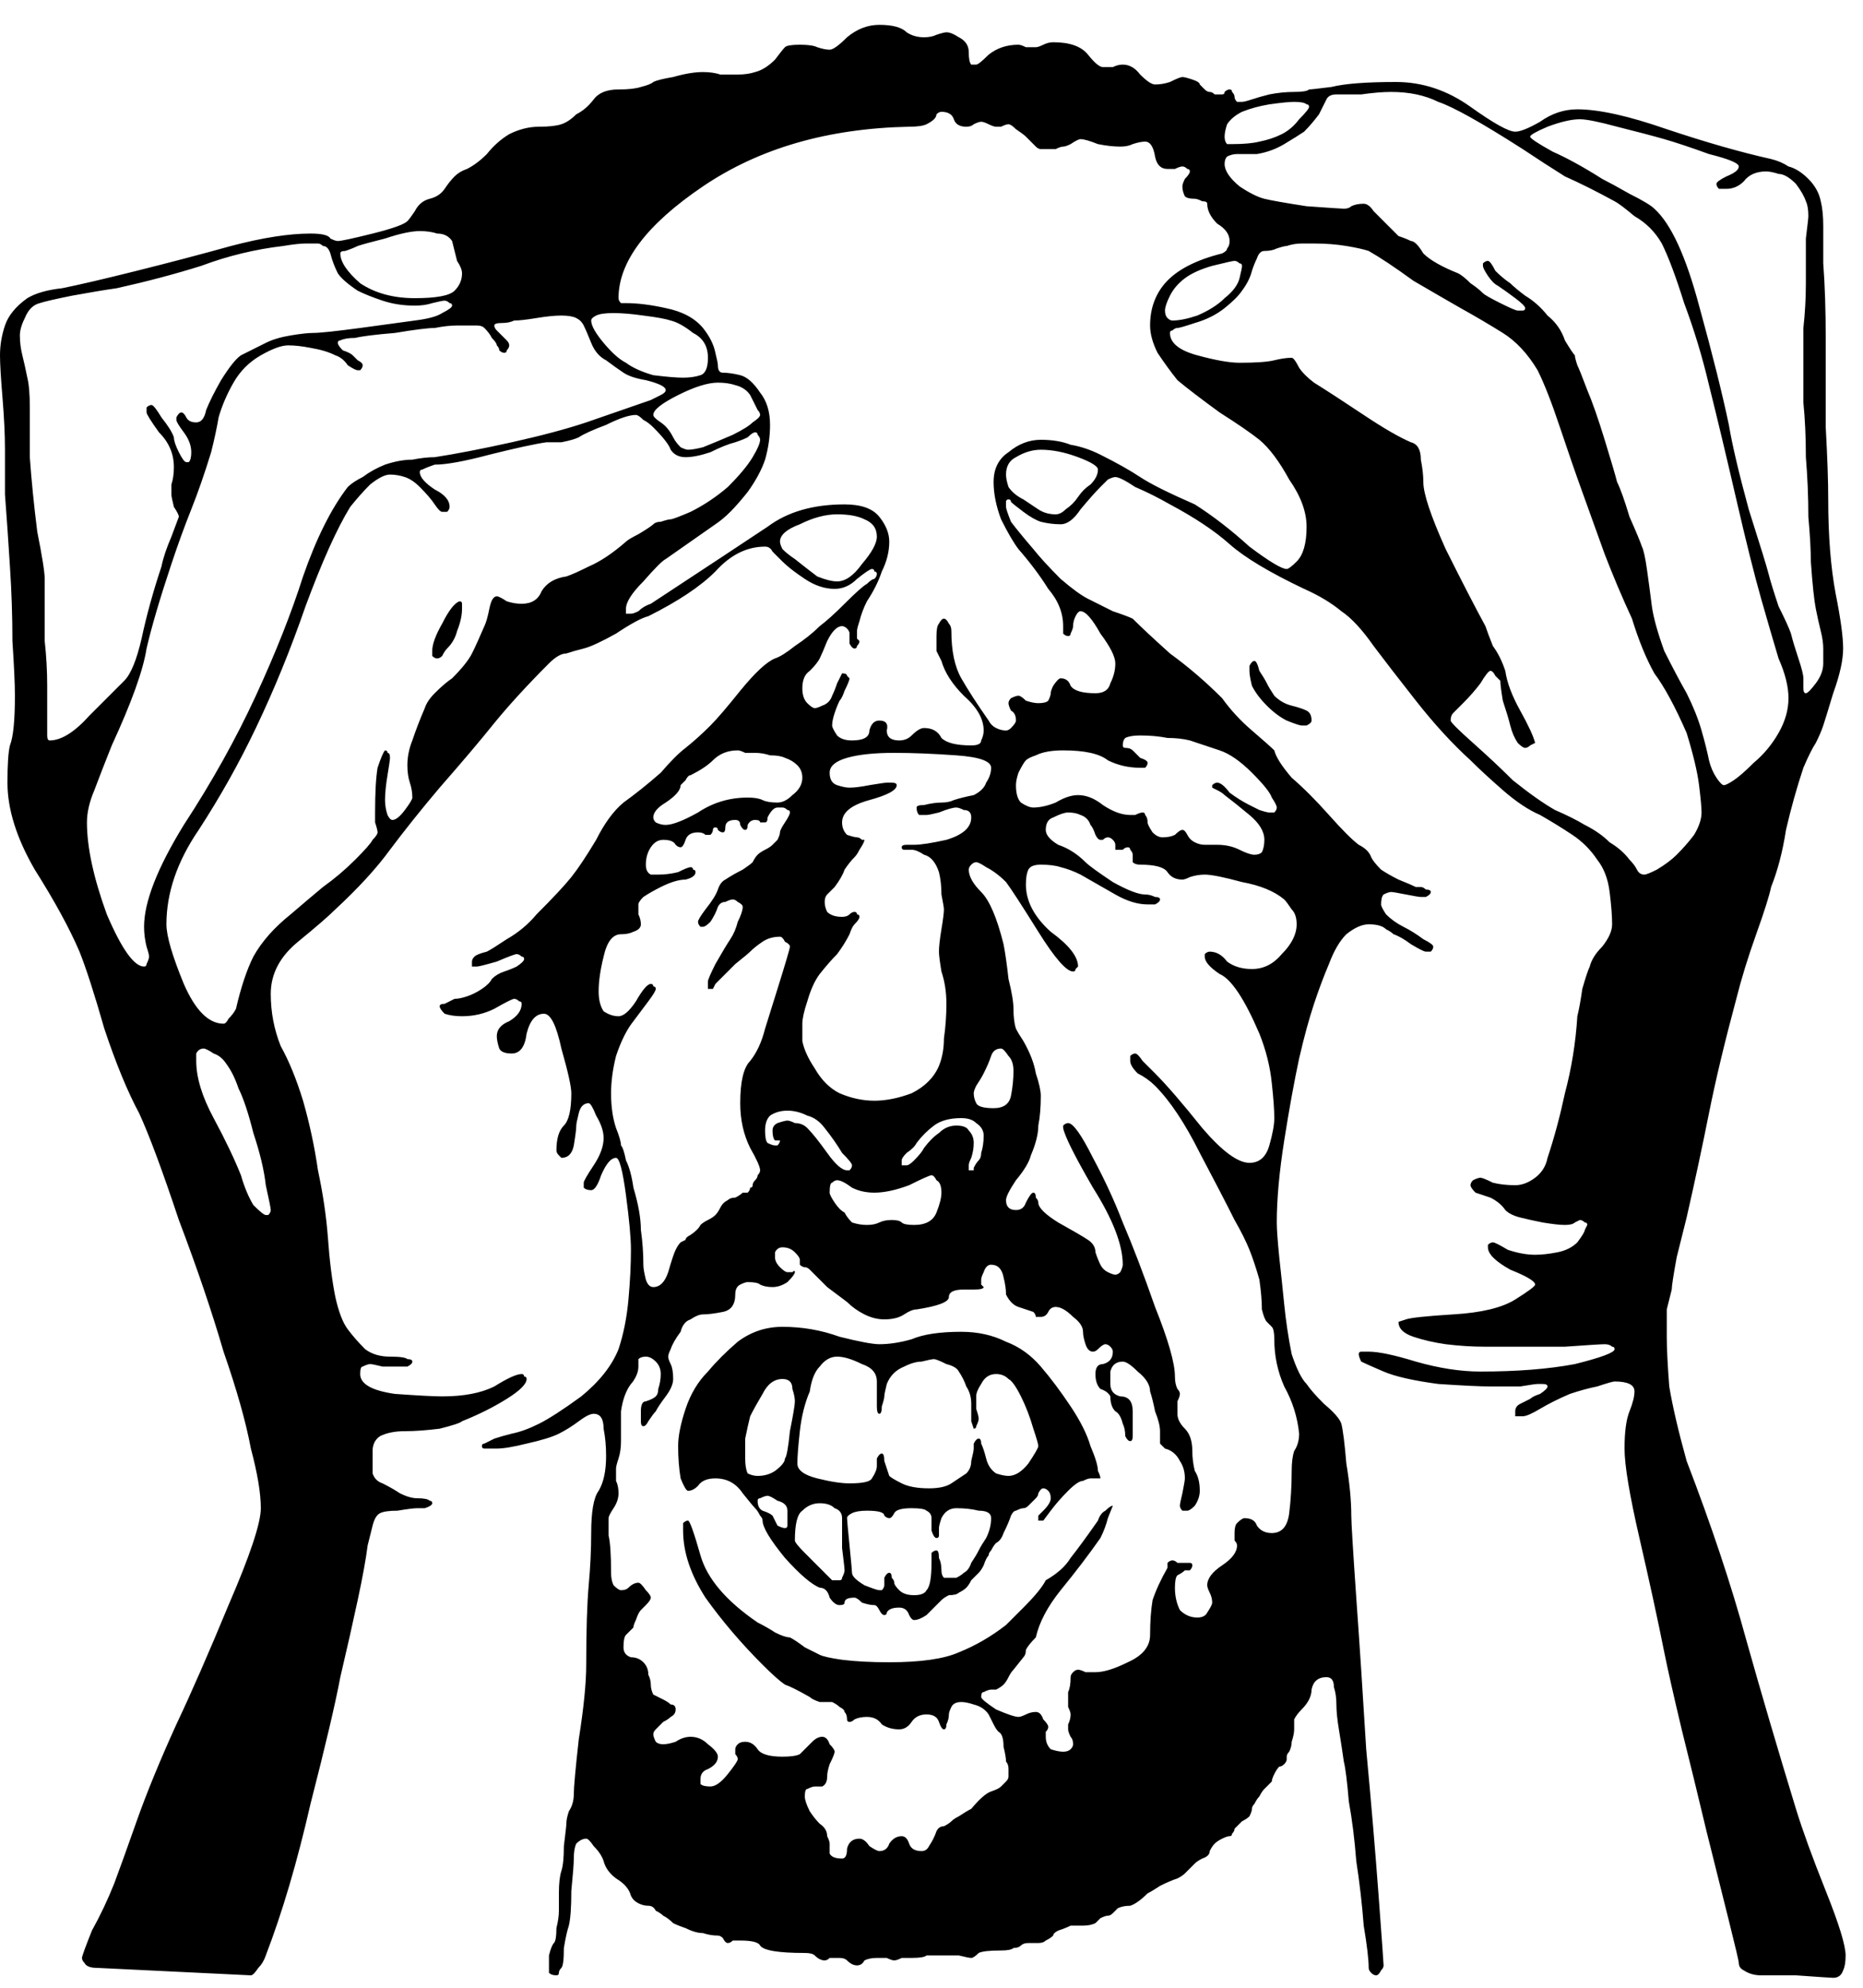 <svg width="60" height="64" viewBox="0 0 60 64" fill="none" xmlns="http://www.w3.org/2000/svg">
<path d="M59.44 62.96C59.44 63.173 59.413 63.333 59.36 63.44C59.307 63.6 59.2 63.68 59.04 63.68C58.987 63.68 58.587 63.653 57.84 63.6C57.093 63.6 56.72 63.6 56.72 63.6C56.507 63.6 56.32 63.547 56.16 63.44C56.053 63.387 56 63.307 56 63.2C56 63.147 55.893 62.693 55.68 61.84C55.467 60.987 55.227 60.027 54.96 58.96C54.693 57.84 54.427 56.747 54.16 55.68C53.893 54.56 53.707 53.733 53.6 53.2C53.387 52.133 53.12 50.907 52.8 49.52C52.48 48.133 52.32 47.173 52.32 46.64C52.32 46.107 52.373 45.707 52.48 45.44C52.587 45.173 52.64 44.96 52.64 44.8C52.64 44.693 52.587 44.613 52.48 44.56C52.373 44.507 52.213 44.48 52 44.48C51.947 44.48 51.76 44.533 51.44 44.64C51.173 44.693 50.88 44.773 50.56 44.88C50.187 45.04 49.867 45.2 49.6 45.36C49.333 45.52 49.147 45.6 49.04 45.6C48.933 45.6 48.853 45.6 48.8 45.6C48.8 45.547 48.8 45.493 48.8 45.44C48.8 45.333 48.853 45.253 48.96 45.2C49.067 45.147 49.173 45.093 49.28 45.04C49.333 44.987 49.44 44.933 49.6 44.88C49.76 44.773 49.84 44.693 49.84 44.64C49.84 44.587 49.787 44.56 49.68 44.56C49.627 44.56 49.573 44.56 49.52 44.56C49.467 44.56 49.28 44.587 48.96 44.64C48.64 44.64 48.32 44.64 48 44.64C47.68 44.64 47.12 44.613 46.32 44.56C45.52 44.453 44.933 44.32 44.56 44.16C44.187 44 43.947 43.893 43.84 43.84C43.787 43.733 43.76 43.653 43.76 43.6C43.76 43.547 43.787 43.52 43.84 43.52C43.947 43.52 44.027 43.52 44.08 43.52C44.4 43.52 44.907 43.627 45.6 43.84C46.347 44.053 47.04 44.16 47.68 44.16C48.853 44.16 49.867 44.08 50.72 43.92C51.573 43.707 52 43.547 52 43.44C52 43.387 51.973 43.36 51.92 43.36C51.867 43.307 51.787 43.28 51.68 43.28C51.573 43.28 51.147 43.307 50.4 43.36C49.653 43.36 49.093 43.36 48.72 43.36C48.56 43.36 48.267 43.36 47.84 43.36C47.413 43.36 46.987 43.333 46.56 43.28C46.187 43.227 45.84 43.147 45.52 43.04C45.2 42.933 45.04 42.773 45.04 42.56C45.04 42.56 45.12 42.533 45.28 42.48C45.44 42.427 45.947 42.373 46.8 42.32C47.707 42.267 48.373 42.107 48.8 41.84C49.227 41.573 49.44 41.413 49.44 41.36C49.44 41.253 49.173 41.093 48.64 40.88C48.16 40.613 47.92 40.373 47.92 40.16C47.92 40.107 47.92 40.08 47.92 40.08C47.973 40.027 48.027 40 48.08 40C48.133 40 48.293 40.08 48.56 40.24C48.88 40.347 49.173 40.4 49.44 40.4C49.653 40.4 49.893 40.373 50.16 40.32C50.427 40.267 50.64 40.16 50.8 40C50.96 39.787 51.04 39.653 51.04 39.6C51.093 39.493 51.12 39.44 51.12 39.44C51.12 39.387 51.093 39.36 51.04 39.36C50.987 39.307 50.933 39.28 50.88 39.28C50.88 39.28 50.827 39.307 50.72 39.36C50.667 39.413 50.56 39.44 50.4 39.44C50.24 39.44 50 39.413 49.68 39.36C49.413 39.307 49.173 39.253 48.96 39.2C48.747 39.147 48.587 39.067 48.48 38.96C48.373 38.8 48.213 38.667 48 38.56C47.84 38.507 47.68 38.453 47.52 38.4C47.413 38.293 47.36 38.213 47.36 38.16C47.36 38.107 47.387 38.053 47.44 38C47.547 37.947 47.627 37.92 47.68 37.92C47.733 37.92 47.867 37.973 48.08 38.08C48.293 38.133 48.533 38.16 48.8 38.16C49.013 38.16 49.227 38.08 49.44 37.92C49.653 37.76 49.787 37.547 49.84 37.28C50.053 36.64 50.24 35.947 50.4 35.2C50.613 34.4 50.747 33.573 50.8 32.72C50.853 32.507 50.907 32.213 50.96 31.84C51.067 31.467 51.147 31.227 51.2 31.12C51.253 30.907 51.387 30.693 51.6 30.48C51.813 30.213 51.92 29.973 51.92 29.76C51.92 29.493 51.893 29.147 51.84 28.72C51.787 28.293 51.653 27.947 51.44 27.68C51.227 27.36 50.96 27.093 50.64 26.88C50.32 26.667 49.973 26.453 49.6 26.24C49.227 26.08 48.827 25.813 48.4 25.44C47.973 25.067 47.627 24.747 47.36 24.48C46.773 23.947 46.187 23.307 45.6 22.56C45.013 21.813 44.56 21.227 44.24 20.8C43.867 20.267 43.52 19.893 43.2 19.68C42.88 19.413 42.48 19.173 42 18.96C40.88 18.427 40.08 17.947 39.6 17.52C39.12 17.093 38.48 16.667 37.68 16.24C37.307 16.027 36.933 15.84 36.56 15.68C36.24 15.467 36.027 15.36 35.92 15.36C35.867 15.36 35.787 15.387 35.68 15.44C35.627 15.493 35.547 15.573 35.44 15.68C35.28 15.84 35.067 16.08 34.8 16.4C34.587 16.72 34.373 16.88 34.16 16.88C33.947 16.88 33.733 16.853 33.52 16.8C33.36 16.747 33.173 16.64 32.96 16.48C32.747 16.32 32.613 16.213 32.56 16.16C32.56 16.107 32.533 16.08 32.48 16.08C32.427 16.08 32.4 16.107 32.4 16.16C32.4 16.213 32.4 16.267 32.4 16.32C32.4 16.373 32.453 16.533 32.56 16.8C32.72 17.013 32.96 17.307 33.28 17.68C33.493 17.947 33.787 18.267 34.16 18.64C34.533 18.96 34.827 19.173 35.04 19.28C35.253 19.387 35.52 19.52 35.84 19.68C36.16 19.787 36.373 19.867 36.48 19.92C36.747 20.187 37.147 20.56 37.68 21.04C38.267 21.467 38.827 21.947 39.36 22.48C39.627 22.853 39.947 23.2 40.32 23.52C40.693 23.84 40.933 24.053 41.04 24.16C41.093 24.373 41.28 24.667 41.6 25.04C41.973 25.36 42.373 25.76 42.8 26.24C43.227 26.72 43.547 27.04 43.76 27.2C43.973 27.307 44.107 27.44 44.16 27.6C44.213 27.707 44.32 27.84 44.48 28C44.64 28.107 44.827 28.213 45.04 28.32C45.307 28.427 45.493 28.507 45.6 28.56C45.707 28.56 45.76 28.56 45.76 28.56C45.813 28.56 45.867 28.587 45.92 28.64C46.027 28.64 46.08 28.667 46.08 28.72C46.08 28.773 46.027 28.827 45.92 28.88C45.867 28.88 45.813 28.88 45.76 28.88C45.707 28.88 45.547 28.853 45.28 28.8C45.013 28.747 44.853 28.72 44.8 28.72C44.747 28.72 44.667 28.747 44.56 28.8C44.507 28.853 44.48 28.96 44.48 29.12C44.48 29.173 44.533 29.28 44.64 29.44C44.8 29.6 44.987 29.733 45.2 29.84C45.413 29.947 45.627 30.08 45.84 30.24C46.053 30.347 46.16 30.427 46.16 30.48C46.16 30.533 46.133 30.587 46.08 30.64C46.027 30.64 45.973 30.64 45.92 30.64C45.867 30.64 45.707 30.56 45.44 30.4C45.227 30.24 45.04 30.133 44.88 30.08C44.827 30.027 44.747 29.973 44.64 29.92C44.533 29.813 44.347 29.76 44.08 29.76C43.867 29.76 43.627 29.867 43.36 30.08C43.147 30.293 42.96 30.613 42.8 31.04C42.64 31.413 42.48 31.84 42.32 32.32C42.16 32.8 42 33.387 41.84 34.08C41.68 34.827 41.52 35.707 41.36 36.72C41.2 37.733 41.12 38.613 41.12 39.36C41.12 39.573 41.147 39.947 41.2 40.48C41.253 40.96 41.307 41.467 41.36 42C41.413 42.533 41.493 43.067 41.6 43.6C41.76 44.08 41.92 44.4 42.08 44.56C42.187 44.72 42.373 44.933 42.64 45.2C42.96 45.467 43.147 45.68 43.2 45.84C43.253 46.053 43.307 46.48 43.36 47.12C43.467 47.76 43.52 48.32 43.52 48.8C43.52 49.013 43.573 49.893 43.68 51.44C43.787 52.933 43.893 54.56 44 56.32C44.16 58.027 44.293 59.6 44.4 61.04C44.507 62.48 44.56 63.227 44.56 63.28C44.56 63.333 44.533 63.387 44.48 63.44C44.427 63.547 44.373 63.6 44.32 63.6C44.267 63.6 44.213 63.573 44.16 63.52C44.107 63.467 44.08 63.413 44.08 63.36C44.08 63.093 44.027 62.64 43.92 62C43.867 61.307 43.787 60.613 43.68 59.92C43.627 59.227 43.547 58.587 43.44 58C43.387 57.36 43.333 56.933 43.28 56.72C43.227 56.347 43.173 56 43.12 55.68C43.067 55.36 43.04 55.093 43.04 54.88C43.04 54.667 43.013 54.48 42.96 54.32C42.96 54.107 42.88 54 42.72 54C42.453 54 42.293 54.133 42.24 54.4C42.24 54.613 42.133 54.827 41.92 55.04C41.813 55.147 41.733 55.253 41.68 55.36C41.68 55.467 41.68 55.573 41.68 55.68C41.68 55.787 41.653 55.92 41.6 56.08C41.6 56.187 41.573 56.293 41.52 56.4C41.467 56.453 41.44 56.507 41.44 56.56C41.44 56.613 41.44 56.64 41.44 56.64C41.44 56.693 41.413 56.747 41.36 56.8C41.307 56.853 41.253 56.88 41.2 56.88C41.147 56.933 41.093 57.013 41.04 57.12C40.987 57.227 40.96 57.307 40.96 57.36C40.907 57.413 40.827 57.493 40.72 57.6C40.667 57.653 40.613 57.733 40.56 57.84C40.507 57.893 40.453 57.973 40.4 58.08C40.347 58.133 40.32 58.187 40.32 58.24C40.32 58.293 40.293 58.373 40.24 58.48C40.187 58.533 40.107 58.587 40 58.64C39.947 58.693 39.893 58.747 39.84 58.8C39.787 58.853 39.76 58.88 39.76 58.88C39.76 58.933 39.733 58.987 39.68 59.04C39.68 59.093 39.653 59.12 39.6 59.12C39.547 59.12 39.467 59.147 39.36 59.2C39.253 59.253 39.173 59.307 39.12 59.36C39.067 59.413 39.013 59.493 38.96 59.6C38.96 59.707 38.88 59.787 38.72 59.84C38.613 59.893 38.533 59.947 38.48 60C38.427 60.053 38.373 60.107 38.32 60.16C38.267 60.213 38.213 60.267 38.16 60.32C38.107 60.373 38.027 60.427 37.92 60.48C37.76 60.533 37.573 60.613 37.36 60.72C37.2 60.827 37.067 60.907 36.96 60.96C36.747 61.173 36.56 61.307 36.4 61.36C36.24 61.36 36.107 61.387 36 61.44C35.947 61.493 35.893 61.547 35.84 61.6C35.787 61.653 35.733 61.68 35.68 61.68C35.627 61.68 35.547 61.707 35.44 61.76C35.387 61.813 35.333 61.867 35.28 61.92C35.173 61.973 35.04 62 34.88 62C34.72 62 34.587 62 34.48 62C34.373 62.053 34.24 62.107 34.08 62.16C33.973 62.213 33.92 62.267 33.92 62.32C33.867 62.373 33.787 62.427 33.68 62.48C33.627 62.533 33.547 62.56 33.44 62.56C33.333 62.56 33.227 62.56 33.12 62.56C33.013 62.56 32.933 62.587 32.88 62.64C32.827 62.693 32.747 62.72 32.64 62.72C32.587 62.773 32.453 62.8 32.24 62.8C31.867 62.8 31.627 62.827 31.52 62.88C31.413 62.987 31.333 63.04 31.28 63.04C31.227 63.04 31.093 63.013 30.88 62.96C30.72 62.96 30.56 62.96 30.4 62.96C30.133 62.96 29.947 62.96 29.84 62.96C29.787 63.013 29.627 63.04 29.36 63.04C29.253 63.04 29.147 63.04 29.04 63.04C28.933 63.093 28.853 63.12 28.8 63.12C28.747 63.12 28.667 63.093 28.56 63.04C28.453 63.04 28.347 63.04 28.24 63.04C28.08 63.04 27.947 63.067 27.84 63.12C27.787 63.227 27.707 63.28 27.6 63.28C27.493 63.28 27.387 63.227 27.28 63.12C27.227 63.067 27.147 63.04 27.04 63.04C26.88 63.04 26.773 63.04 26.72 63.04C26.667 63.093 26.613 63.12 26.56 63.12C26.453 63.12 26.347 63.067 26.24 62.96C26.187 62.907 26.08 62.88 25.92 62.88C25.067 62.88 24.587 62.8 24.48 62.64C24.427 62.533 24.213 62.48 23.84 62.48C23.787 62.48 23.707 62.48 23.6 62.48C23.547 62.533 23.493 62.56 23.44 62.56C23.387 62.56 23.333 62.507 23.28 62.4C23.227 62.347 23.173 62.32 23.12 62.32C22.96 62.32 22.8 62.293 22.64 62.24C22.48 62.24 22.293 62.187 22.08 62.08C21.92 62.027 21.787 61.973 21.68 61.92C21.573 61.813 21.467 61.733 21.36 61.68C21.307 61.627 21.227 61.573 21.12 61.52C21.067 61.413 20.987 61.36 20.88 61.36C20.773 61.36 20.667 61.333 20.56 61.28C20.453 61.227 20.373 61.147 20.32 61.04C20.267 60.827 20.107 60.64 19.84 60.48C19.627 60.32 19.493 60.133 19.44 59.92C19.387 59.76 19.28 59.6 19.12 59.44C19.013 59.28 18.933 59.2 18.88 59.2C18.773 59.2 18.667 59.253 18.56 59.36C18.507 59.467 18.48 59.627 18.48 59.84C18.48 60 18.453 60.347 18.4 60.88C18.4 61.413 18.373 61.787 18.32 62C18.267 62.16 18.213 62.4 18.16 62.72C18.16 63.093 18.133 63.307 18.08 63.36C18.027 63.413 18 63.467 18 63.52C18 63.573 17.973 63.6 17.92 63.6C17.813 63.6 17.733 63.573 17.68 63.52C17.68 63.467 17.68 63.413 17.68 63.36C17.68 63.307 17.68 63.173 17.68 62.96C17.733 62.747 17.787 62.613 17.84 62.56C17.893 62.507 17.92 62.347 17.92 62.08C17.973 61.867 18 61.68 18 61.52C18 61.413 18 61.227 18 60.96C18 60.64 18.027 60.4 18.08 60.24C18.133 60.08 18.16 59.813 18.16 59.44C18.213 59.013 18.24 58.773 18.24 58.72C18.24 58.613 18.267 58.48 18.32 58.32C18.427 58.16 18.48 57.973 18.48 57.76C18.48 57.547 18.533 56.96 18.64 56C18.8 54.987 18.88 54.187 18.88 53.6C18.88 52.48 18.907 51.627 18.96 51.04C19.013 50.453 19.04 49.893 19.04 49.36C19.04 48.667 19.12 48.213 19.28 48C19.44 47.733 19.52 47.36 19.52 46.88C19.52 46.56 19.493 46.267 19.44 46C19.44 45.68 19.333 45.52 19.12 45.52C19.013 45.52 18.853 45.6 18.64 45.76C18.427 45.92 18.213 46.053 18 46.16C17.787 46.267 17.44 46.373 16.96 46.48C16.533 46.587 16.213 46.64 16 46.64C15.84 46.64 15.707 46.64 15.6 46.64C15.547 46.64 15.52 46.613 15.52 46.56C15.52 46.507 15.547 46.48 15.6 46.48C15.707 46.427 15.813 46.373 15.92 46.32C16.08 46.267 16.267 46.213 16.48 46.16C16.747 46.107 17.04 46 17.36 45.84C17.68 45.68 18.133 45.387 18.72 44.96C19.307 44.48 19.707 43.973 19.92 43.44C20.08 42.96 20.187 42.427 20.24 41.84C20.293 41.253 20.32 40.72 20.32 40.24C20.32 39.867 20.267 39.28 20.16 38.48C20.053 37.68 19.947 37.28 19.84 37.28C19.68 37.28 19.52 37.467 19.36 37.84C19.253 38.16 19.147 38.32 19.04 38.32C18.933 38.32 18.853 38.293 18.8 38.24C18.8 38.187 18.8 38.133 18.8 38.08C18.8 38.027 18.907 37.84 19.12 37.52C19.333 37.2 19.44 36.907 19.44 36.64C19.44 36.427 19.36 36.187 19.2 35.92C19.093 35.653 19.013 35.52 18.96 35.52C18.8 35.52 18.693 35.627 18.64 35.84C18.587 36.053 18.56 36.187 18.56 36.24C18.56 36.347 18.533 36.56 18.48 36.88C18.427 37.147 18.293 37.28 18.08 37.28C18.08 37.28 18.053 37.253 18 37.2C17.947 37.147 17.92 37.093 17.92 37.04C17.92 36.667 18 36.4 18.16 36.24C18.32 36.08 18.4 35.733 18.4 35.2C18.4 34.987 18.293 34.507 18.08 33.76C17.92 33.013 17.733 32.64 17.52 32.64C17.253 32.64 17.067 32.853 16.96 33.28C16.907 33.707 16.747 33.92 16.48 33.92C16.267 33.92 16.133 33.867 16.08 33.76C16.027 33.6 16 33.467 16 33.36C16 33.147 16.133 32.987 16.4 32.88C16.667 32.72 16.8 32.533 16.8 32.32C16.8 32.267 16.773 32.24 16.72 32.24C16.667 32.187 16.613 32.16 16.56 32.16C16.507 32.16 16.293 32.267 15.92 32.48C15.6 32.64 15.253 32.72 14.88 32.72C14.667 32.72 14.48 32.693 14.32 32.64C14.213 32.533 14.16 32.453 14.16 32.4C14.16 32.347 14.213 32.32 14.32 32.32C14.427 32.267 14.533 32.213 14.64 32.16C14.747 32.16 14.88 32.133 15.04 32.08C15.2 32.027 15.36 31.947 15.52 31.84C15.68 31.733 15.787 31.627 15.84 31.52C15.947 31.413 16.08 31.333 16.24 31.28C16.4 31.227 16.533 31.173 16.64 31.12C16.8 31.013 16.88 30.933 16.88 30.88C16.88 30.827 16.853 30.8 16.8 30.8C16.747 30.747 16.693 30.72 16.64 30.72C16.587 30.72 16.373 30.8 16 30.96C15.627 31.067 15.413 31.12 15.36 31.12C15.307 31.12 15.253 31.12 15.2 31.12C15.2 31.067 15.2 31.013 15.2 30.96C15.2 30.907 15.227 30.853 15.28 30.8C15.333 30.747 15.467 30.693 15.68 30.64C15.787 30.587 16 30.453 16.32 30.24C16.693 30.027 17.013 29.76 17.28 29.44C17.813 28.907 18.187 28.507 18.4 28.24C18.613 27.973 18.88 27.573 19.2 27.04C19.467 26.507 19.76 26.107 20.08 25.84C20.453 25.573 20.853 25.253 21.28 24.88C21.6 24.507 21.867 24.24 22.08 24.08C22.347 23.867 22.613 23.627 22.88 23.36C23.093 23.147 23.413 22.773 23.84 22.24C24.32 21.653 24.693 21.307 24.96 21.2C25.12 21.147 25.333 21.013 25.6 20.8C25.92 20.587 26.187 20.373 26.4 20.16C26.613 20 26.88 19.76 27.2 19.44C27.573 19.067 27.813 18.853 27.92 18.8C28.027 18.693 28.107 18.64 28.16 18.64C28.213 18.587 28.24 18.533 28.24 18.48C28.24 18.427 28.213 18.4 28.16 18.4C28.16 18.347 28.133 18.32 28.08 18.32C28.027 18.32 27.867 18.427 27.6 18.64C27.387 18.853 27.147 18.96 26.88 18.96C26.56 18.96 26.24 18.853 25.92 18.64C25.6 18.427 25.36 18.24 25.2 18.08C25.093 17.973 24.987 17.867 24.88 17.76C24.827 17.653 24.747 17.6 24.64 17.6C24.053 17.6 23.52 17.867 23.04 18.4C22.56 18.88 21.84 19.36 20.88 19.84C20.667 19.893 20.32 20.08 19.84 20.4C19.36 20.667 19.013 20.827 18.8 20.88C18.587 20.933 18.4 20.987 18.24 21.04C18.08 21.04 17.893 21.147 17.68 21.36C16.987 22.053 16.4 22.693 15.92 23.28C15.493 23.813 14.907 24.507 14.16 25.36C13.573 26.053 13.04 26.72 12.56 27.36C12.133 27.947 11.547 28.587 10.8 29.28C10.587 29.493 10.187 29.84 9.6 30.32C9.013 30.8 8.72 31.36 8.72 32C8.72 32.587 8.827 33.147 9.04 33.68C9.307 34.16 9.547 34.747 9.76 35.44C9.973 36.187 10.133 36.933 10.24 37.68C10.4 38.427 10.507 39.147 10.56 39.84C10.613 40.587 10.693 41.227 10.8 41.76C10.907 42.24 11.04 42.587 11.2 42.8C11.36 43.013 11.547 43.227 11.76 43.44C11.973 43.6 12.24 43.68 12.56 43.68C12.88 43.68 13.067 43.707 13.12 43.76C13.227 43.76 13.28 43.787 13.28 43.84C13.28 43.893 13.227 43.947 13.12 44C13.013 44 12.933 44 12.88 44C12.773 44 12.587 44 12.32 44C12.107 43.947 11.973 43.92 11.92 43.92C11.867 43.92 11.787 43.947 11.68 44C11.627 44 11.6 44.08 11.6 44.24C11.6 44.56 11.973 44.773 12.72 44.88C13.467 44.933 13.973 44.96 14.24 44.96C14.933 44.96 15.493 44.853 15.92 44.64C16.347 44.373 16.64 44.24 16.8 44.24C16.853 44.24 16.88 44.267 16.88 44.32C16.933 44.32 16.96 44.347 16.96 44.4C16.96 44.56 16.747 44.773 16.32 45.04C15.893 45.307 15.413 45.547 14.88 45.76C14.827 45.813 14.587 45.893 14.16 46C13.733 46.053 13.36 46.08 13.04 46.08C12.72 46.08 12.453 46.133 12.24 46.24C12.08 46.347 12 46.507 12 46.72C12 47.04 12 47.28 12 47.44C12.053 47.6 12.16 47.707 12.32 47.76C12.533 47.867 12.72 47.973 12.88 48.08C13.093 48.187 13.28 48.24 13.44 48.24C13.653 48.24 13.787 48.267 13.84 48.32C13.893 48.32 13.92 48.347 13.92 48.4C13.92 48.453 13.84 48.507 13.68 48.56C13.573 48.56 13.493 48.56 13.44 48.56C13.333 48.56 13.12 48.587 12.8 48.64C12.533 48.64 12.347 48.667 12.24 48.72C12.133 48.773 12.053 48.907 12 49.12C11.947 49.333 11.893 49.547 11.84 49.76C11.787 50.187 11.68 50.773 11.52 51.52C11.36 52.267 11.173 53.093 10.96 54C10.8 54.853 10.48 56.213 10 58.08C9.573 59.947 9.093 61.573 8.56 62.96C8.507 63.12 8.427 63.253 8.32 63.36C8.213 63.52 8.133 63.6 8.08 63.6L3.12 63.36C2.907 63.36 2.773 63.307 2.72 63.2C2.667 63.147 2.64 63.093 2.64 63.04C2.64 62.987 2.747 62.693 2.96 62.16C3.227 61.68 3.467 61.173 3.68 60.64C3.84 60.213 4.08 59.547 4.4 58.64C4.72 57.733 5.147 56.693 5.68 55.52C6.16 54.507 6.72 53.227 7.36 51.68C8.053 50.08 8.4 49.04 8.4 48.56C8.4 48.08 8.293 47.44 8.08 46.64C7.92 45.787 7.627 44.747 7.2 43.52C6.827 42.24 6.347 40.827 5.76 39.28C5.227 37.68 4.8 36.533 4.48 35.84C4.107 35.147 3.733 34.24 3.36 33.12C3.04 32 2.773 31.173 2.56 30.64C2.24 29.893 1.76 29.013 1.12 28C0.533 26.987 0.24 26.053 0.24 25.2C0.24 24.613 0.267 24.213 0.32 24C0.427 23.733 0.48 23.2 0.48 22.4C0.48 22.027 0.453 21.44 0.4 20.64C0.4 19.84 0.373 19.04 0.32 18.24C0.267 17.387 0.213 16.613 0.16 15.92C0.16 15.227 0.16 14.747 0.16 14.48C0.16 14 0.133 13.44 0.08 12.8C0.027 12.16 1.19209e-07 11.707 1.19209e-07 11.44C1.19209e-07 11.12 0.053 10.8 0.16 10.48C0.267 10.16 0.507 9.867 0.88 9.6C1.147 9.44 1.52 9.333 2 9.28C2.533 9.173 3.333 8.987 4.4 8.72C5.467 8.453 6.48 8.187 7.44 7.92C8.453 7.653 9.307 7.52 10 7.52C10.373 7.52 10.587 7.573 10.64 7.68C10.747 7.733 10.827 7.76 10.88 7.76C10.987 7.76 11.36 7.68 12 7.52C12.64 7.36 13.013 7.227 13.12 7.12C13.173 7.067 13.253 6.96 13.36 6.8C13.467 6.587 13.627 6.453 13.84 6.4C14.053 6.347 14.213 6.24 14.32 6.08C14.427 5.92 14.533 5.787 14.64 5.68C14.747 5.573 14.88 5.493 15.04 5.44C15.253 5.333 15.467 5.173 15.68 4.96C15.893 4.693 16.133 4.48 16.4 4.32C16.72 4.16 17.04 4.08 17.36 4.08C17.68 4.08 17.92 4.053 18.08 4C18.24 3.947 18.4 3.84 18.56 3.68C18.773 3.573 18.96 3.413 19.12 3.2C19.28 2.987 19.547 2.88 19.92 2.88C20.24 2.88 20.48 2.853 20.64 2.8C20.853 2.747 20.987 2.693 21.04 2.64C21.147 2.587 21.36 2.533 21.68 2.48C22.053 2.373 22.373 2.32 22.64 2.32C22.853 2.32 23.04 2.347 23.2 2.4C23.413 2.4 23.6 2.4 23.76 2.4C23.973 2.4 24.16 2.373 24.32 2.32C24.533 2.267 24.747 2.133 24.96 1.92C25.12 1.707 25.227 1.573 25.28 1.52C25.333 1.467 25.493 1.44 25.76 1.44C26.027 1.44 26.213 1.467 26.32 1.52C26.48 1.573 26.613 1.6 26.72 1.6C26.827 1.6 27.013 1.467 27.28 1.2C27.6 0.933 27.947 0.8 28.32 0.8C28.747 0.8 29.04 0.88 29.2 1.04C29.36 1.147 29.547 1.2 29.76 1.2C29.92 1.2 30.053 1.173 30.16 1.12C30.32 1.067 30.427 1.04 30.48 1.04C30.587 1.04 30.72 1.093 30.88 1.2C31.093 1.307 31.2 1.467 31.2 1.68C31.2 1.893 31.227 2.027 31.28 2.08C31.333 2.08 31.387 2.08 31.44 2.08C31.493 2.08 31.627 1.973 31.84 1.76C32.107 1.547 32.427 1.44 32.8 1.44C32.853 1.44 32.933 1.467 33.04 1.52C33.2 1.52 33.307 1.52 33.36 1.52C33.413 1.52 33.493 1.493 33.6 1.44C33.707 1.387 33.813 1.36 33.92 1.36C34.453 1.36 34.827 1.493 35.04 1.76C35.253 2.027 35.413 2.16 35.52 2.16C35.627 2.16 35.733 2.16 35.84 2.16C35.947 2.107 36.053 2.08 36.16 2.08C36.373 2.08 36.56 2.187 36.72 2.4C36.933 2.613 37.093 2.72 37.2 2.72C37.36 2.72 37.52 2.693 37.68 2.64C37.893 2.533 38.027 2.48 38.08 2.48C38.133 2.48 38.24 2.507 38.4 2.56C38.56 2.613 38.64 2.667 38.64 2.72C38.693 2.773 38.747 2.827 38.8 2.88C38.853 2.933 38.907 2.96 38.96 2.96C39.013 2.96 39.067 2.987 39.12 3.04C39.227 3.04 39.307 3.04 39.36 3.04C39.413 3.04 39.44 3.013 39.44 2.96C39.493 2.907 39.547 2.88 39.6 2.88C39.653 2.88 39.68 2.907 39.68 2.96C39.733 3.013 39.76 3.067 39.76 3.12C39.76 3.173 39.787 3.227 39.84 3.28C39.893 3.28 39.947 3.28 40 3.28C40.053 3.28 40.16 3.253 40.32 3.2C40.48 3.147 40.667 3.093 40.88 3.04C41.147 2.987 41.413 2.96 41.68 2.96C41.947 2.96 42.107 2.933 42.16 2.88C42.213 2.88 42.453 2.853 42.88 2.8C43.307 2.693 44 2.64 44.96 2.64C45.813 2.64 46.613 2.907 47.36 3.44C48.107 3.973 48.587 4.24 48.8 4.24C48.96 4.24 49.227 4.133 49.6 3.92C49.973 3.653 50.373 3.52 50.8 3.52C51.493 3.52 52.453 3.733 53.68 4.16C54.96 4.587 56.08 4.907 57.04 5.12C57.253 5.173 57.44 5.253 57.6 5.36C57.813 5.413 58.027 5.547 58.24 5.76C58.453 5.973 58.587 6.213 58.64 6.48C58.693 6.693 58.72 6.96 58.72 7.28C58.72 7.333 58.72 7.733 58.72 8.48C58.773 9.173 58.8 10 58.8 10.96C58.8 11.867 58.8 12.8 58.8 13.76C58.853 14.72 58.88 15.493 58.88 16.08C58.88 17.253 58.96 18.267 59.12 19.12C59.28 19.92 59.36 20.507 59.36 20.88C59.36 21.253 59.253 21.733 59.04 22.32C58.88 22.853 58.773 23.2 58.72 23.36C58.667 23.52 58.587 23.707 58.48 23.92C58.373 24.08 58.24 24.347 58.08 24.72C57.867 25.36 57.68 26.027 57.52 26.72C57.413 27.413 57.253 28.027 57.04 28.56C56.987 28.827 56.827 29.333 56.56 30.08C56.293 30.827 56.08 31.52 55.92 32.16C55.547 33.547 55.253 34.773 55.04 35.84C54.827 36.907 54.587 38.027 54.32 39.2C54.267 39.413 54.16 39.84 54 40.48C53.893 41.067 53.84 41.413 53.84 41.52C53.787 41.733 53.733 41.947 53.68 42.16C53.68 42.373 53.68 42.667 53.68 43.04C53.68 43.413 53.707 43.947 53.76 44.64C53.867 45.28 54.053 46.08 54.32 47.04C55.12 49.12 55.76 51.04 56.24 52.8C56.72 54.507 57.253 56.32 57.84 58.24C58.053 58.933 58.373 59.813 58.8 60.88C59.227 61.947 59.44 62.64 59.44 62.96ZM56.72 19.28C56.507 18.533 56.24 17.467 55.92 16.08C55.6 14.693 55.307 13.467 55.04 12.4C54.827 11.493 54.56 10.613 54.24 9.76C53.973 8.907 53.733 8.267 53.52 7.84C53.307 7.467 53.013 7.173 52.64 6.96C52.32 6.693 52.107 6.533 52 6.48C51.413 6.16 50.88 5.893 50.4 5.68C49.973 5.413 49.52 5.12 49.04 4.8C47.707 3.947 46.8 3.44 46.32 3.28C45.893 3.067 45.387 2.96 44.8 2.96C44.533 2.96 44.213 2.987 43.84 3.04C43.52 3.04 43.253 3.04 43.04 3.04C42.88 3.04 42.773 3.093 42.72 3.2C42.667 3.307 42.587 3.467 42.48 3.68C42.32 3.893 42.16 4.08 42 4.24C41.84 4.347 41.627 4.48 41.36 4.64C41.093 4.8 40.8 4.907 40.48 4.96C40.16 4.96 39.947 4.96 39.84 4.96C39.733 4.96 39.627 4.987 39.52 5.04C39.467 5.093 39.44 5.173 39.44 5.28C39.44 5.493 39.6 5.733 39.92 6C40.24 6.213 40.507 6.347 40.72 6.4C40.933 6.453 41.387 6.533 42.08 6.64C42.827 6.693 43.227 6.72 43.28 6.72C43.387 6.72 43.467 6.693 43.52 6.64C43.627 6.587 43.76 6.56 43.92 6.56C44.027 6.56 44.133 6.64 44.24 6.8C44.347 6.907 44.507 7.067 44.72 7.28C44.827 7.387 44.933 7.493 45.04 7.6C45.2 7.653 45.333 7.707 45.44 7.76C45.547 7.76 45.68 7.893 45.84 8.16C46.053 8.373 46.427 8.587 46.96 8.8C47.067 8.853 47.2 8.96 47.36 9.12C47.52 9.227 47.653 9.333 47.76 9.44C47.813 9.493 48 9.6 48.32 9.76C48.64 9.92 48.827 10 48.88 10C48.933 10 48.987 10 49.04 10C49.093 10 49.12 9.973 49.12 9.92C49.12 9.867 49.013 9.76 48.8 9.6C48.587 9.44 48.4 9.307 48.24 9.2C48.133 9.147 48.027 9.04 47.92 8.88C47.813 8.72 47.76 8.613 47.76 8.56C47.76 8.56 47.76 8.533 47.76 8.48C47.813 8.427 47.867 8.4 47.92 8.4C47.973 8.4 48.053 8.507 48.16 8.72C48.32 8.88 48.48 9.013 48.64 9.12C48.747 9.227 48.907 9.36 49.12 9.52C49.387 9.68 49.627 9.893 49.84 10.16C50.107 10.373 50.293 10.64 50.4 10.96C50.56 11.227 50.667 11.387 50.72 11.44C50.72 11.493 50.747 11.6 50.8 11.76C50.853 11.867 50.96 12.133 51.12 12.56C51.28 12.933 51.467 13.467 51.68 14.16C51.893 14.853 52.027 15.307 52.08 15.52C52.187 15.733 52.32 16.107 52.48 16.64C52.693 17.12 52.827 17.44 52.88 17.6C52.933 17.707 52.987 17.947 53.04 18.32C53.093 18.693 53.147 19.093 53.2 19.52C53.253 19.893 53.387 20.373 53.6 20.96C53.867 21.493 54.107 21.947 54.32 22.32C54.533 22.747 54.693 23.147 54.8 23.52C54.907 23.893 54.987 24.213 55.04 24.48C55.093 24.693 55.173 24.88 55.28 25.04C55.387 25.2 55.467 25.28 55.52 25.28C55.573 25.28 55.68 25.227 55.84 25.12C56 25.013 56.213 24.827 56.48 24.56C56.8 24.293 57.067 23.973 57.28 23.6C57.493 23.227 57.6 22.853 57.6 22.48C57.6 22.107 57.493 21.68 57.28 21.2C57.12 20.667 56.933 20.027 56.72 19.28ZM41.68 3.28C41.52 3.28 41.253 3.307 40.88 3.36C40.56 3.413 40.267 3.493 40 3.6C39.787 3.707 39.627 3.84 39.52 4C39.467 4.16 39.44 4.293 39.44 4.4C39.44 4.507 39.467 4.587 39.52 4.64C39.573 4.64 39.627 4.64 39.68 4.64C40.053 4.64 40.347 4.613 40.56 4.56C40.827 4.507 41.067 4.427 41.28 4.32C41.493 4.213 41.68 4.053 41.84 3.84C42.053 3.627 42.16 3.493 42.16 3.44C42.16 3.387 42.133 3.36 42.08 3.36C42.027 3.307 41.893 3.28 41.68 3.28ZM40.56 14.16C40.293 13.947 39.867 13.653 39.28 13.28C38.693 12.853 38.24 12.507 37.92 12.24C37.707 11.973 37.493 11.68 37.28 11.36C37.12 11.04 37.04 10.747 37.04 10.48C37.04 9.947 37.2 9.493 37.52 9.12C37.893 8.693 38.507 8.373 39.36 8.16C39.467 8.107 39.52 8.053 39.52 8C39.573 7.947 39.6 7.867 39.6 7.76C39.6 7.547 39.467 7.36 39.2 7.2C38.987 6.987 38.88 6.773 38.88 6.56C38.88 6.507 38.827 6.48 38.72 6.48C38.613 6.427 38.533 6.4 38.48 6.4C38.32 6.4 38.213 6.373 38.16 6.32C38.107 6.213 38.08 6.107 38.08 6C38.08 5.947 38.107 5.867 38.16 5.76C38.267 5.653 38.32 5.573 38.32 5.52C38.32 5.467 38.293 5.44 38.24 5.44C38.187 5.387 38.133 5.36 38.08 5.36C38.027 5.36 37.947 5.387 37.84 5.44C37.787 5.44 37.707 5.44 37.6 5.44C37.387 5.44 37.253 5.307 37.2 5.04C37.147 4.72 37.04 4.56 36.88 4.56C36.773 4.56 36.64 4.587 36.48 4.64C36.373 4.693 36.24 4.72 36.08 4.72C35.867 4.72 35.627 4.693 35.36 4.64C35.093 4.533 34.907 4.48 34.8 4.48C34.747 4.48 34.64 4.533 34.48 4.64C34.373 4.693 34.293 4.72 34.24 4.72C34.187 4.72 34.107 4.747 34 4.8C33.893 4.8 33.813 4.8 33.76 4.8C33.707 4.8 33.627 4.8 33.52 4.8C33.467 4.8 33.413 4.773 33.36 4.72C33.307 4.667 33.253 4.613 33.2 4.56C33.147 4.507 33.093 4.453 33.04 4.4C32.987 4.347 32.88 4.267 32.72 4.16C32.613 4.053 32.533 4 32.48 4C32.427 4 32.347 4.027 32.24 4.08C32.187 4.08 32.133 4.08 32.08 4.08C32.027 4.08 31.947 4.053 31.84 4C31.733 3.947 31.653 3.92 31.6 3.92C31.547 3.92 31.467 3.947 31.36 4C31.307 4.053 31.227 4.08 31.12 4.08C30.907 4.08 30.773 4 30.72 3.84C30.667 3.68 30.533 3.6 30.32 3.6C30.267 3.6 30.213 3.627 30.16 3.68C30.16 3.733 30.133 3.787 30.08 3.84C30.027 3.893 29.947 3.947 29.84 4C29.733 4.053 29.547 4.08 29.28 4.08C26.667 4.133 24.453 4.773 22.64 6C20.827 7.227 19.92 8.427 19.92 9.6C19.92 9.653 19.947 9.707 20 9.76C20.053 9.76 20.107 9.76 20.16 9.76C20.533 9.76 20.96 9.813 21.44 9.92C21.973 10.027 22.373 10.24 22.64 10.56C22.853 10.827 22.987 11.093 23.04 11.36C23.093 11.573 23.12 11.707 23.12 11.76C23.12 11.92 23.173 12 23.28 12C23.44 12 23.627 12.027 23.84 12.08C24.053 12.133 24.267 12.32 24.48 12.64C24.693 12.907 24.8 13.253 24.8 13.68C24.8 14.053 24.747 14.427 24.64 14.8C24.533 15.12 24.347 15.467 24.08 15.84C23.867 16.107 23.68 16.32 23.52 16.48C23.36 16.64 23.2 16.773 23.04 16.88L21.44 18C21.333 18.053 21.093 18.293 20.72 18.72C20.347 19.093 20.16 19.387 20.16 19.6C20.16 19.653 20.16 19.707 20.16 19.76C20.213 19.76 20.267 19.76 20.32 19.76C20.373 19.76 20.453 19.733 20.56 19.68C20.667 19.573 20.8 19.493 20.96 19.44C22.827 18.213 24.08 17.387 24.72 16.96C25.36 16.48 26.187 16.24 27.2 16.24C27.733 16.24 28.107 16.373 28.32 16.64C28.533 16.907 28.64 17.173 28.64 17.44C28.64 17.76 28.56 18.08 28.4 18.4C28.293 18.72 28.133 19.04 27.92 19.36C27.813 19.573 27.733 19.787 27.68 20C27.627 20.16 27.6 20.267 27.6 20.32C27.6 20.427 27.6 20.507 27.6 20.56C27.653 20.613 27.68 20.64 27.68 20.64C27.68 20.693 27.653 20.747 27.6 20.8C27.6 20.853 27.573 20.88 27.52 20.88C27.467 20.88 27.413 20.827 27.36 20.72C27.36 20.613 27.36 20.507 27.36 20.4C27.36 20.347 27.333 20.293 27.28 20.24C27.227 20.187 27.173 20.16 27.12 20.16C26.96 20.16 26.8 20.32 26.64 20.64C26.533 20.907 26.453 21.093 26.4 21.2C26.347 21.307 26.24 21.44 26.08 21.6C25.92 21.707 25.84 21.893 25.84 22.16C25.84 22.373 25.893 22.533 26 22.64C26.107 22.747 26.187 22.8 26.24 22.8C26.293 22.8 26.373 22.773 26.48 22.72C26.64 22.667 26.747 22.56 26.8 22.4C26.853 22.293 26.907 22.16 26.96 22C27.067 21.787 27.12 21.68 27.12 21.68C27.227 21.68 27.28 21.707 27.28 21.76C27.333 21.813 27.36 21.84 27.36 21.84C27.36 21.893 27.307 22.027 27.2 22.24C27.147 22.4 27.093 22.507 27.04 22.56C26.987 22.667 26.933 22.8 26.88 22.96C26.827 23.12 26.8 23.253 26.8 23.36C26.8 23.413 26.853 23.52 26.96 23.68C27.067 23.787 27.227 23.84 27.44 23.84C27.813 23.84 28 23.733 28 23.52C28.053 23.307 28.16 23.2 28.32 23.2C28.533 23.2 28.613 23.307 28.56 23.52C28.56 23.733 28.693 23.84 28.96 23.84C29.12 23.84 29.253 23.787 29.36 23.68C29.52 23.52 29.653 23.44 29.76 23.44C30.027 23.44 30.213 23.547 30.32 23.76C30.48 23.92 30.8 24 31.28 24C31.493 24 31.6 23.947 31.6 23.84C31.653 23.733 31.68 23.627 31.68 23.52C31.68 23.147 31.467 22.773 31.04 22.4C30.667 22.027 30.427 21.653 30.32 21.28C30.267 21.173 30.213 21.067 30.16 20.96C30.16 20.853 30.16 20.693 30.16 20.48C30.16 20.267 30.187 20.133 30.24 20.08C30.293 19.973 30.347 19.92 30.4 19.92C30.453 19.92 30.507 19.973 30.56 20.08C30.613 20.133 30.64 20.213 30.64 20.32C30.64 20.96 30.747 21.467 30.96 21.84C31.173 22.213 31.467 22.667 31.84 23.2C31.893 23.307 31.973 23.387 32.08 23.44C32.187 23.493 32.293 23.52 32.4 23.52C32.453 23.52 32.507 23.493 32.56 23.44C32.667 23.333 32.72 23.253 32.72 23.2C32.72 23.04 32.667 22.933 32.56 22.88C32.507 22.773 32.48 22.693 32.48 22.64C32.48 22.587 32.507 22.533 32.56 22.48C32.667 22.427 32.747 22.4 32.8 22.4C32.853 22.4 32.933 22.453 33.04 22.56C33.2 22.613 33.333 22.64 33.44 22.64C33.6 22.64 33.707 22.613 33.76 22.56C33.813 22.453 33.84 22.373 33.84 22.32C33.84 22.267 33.867 22.187 33.92 22.08C34.027 21.92 34.107 21.84 34.16 21.84C34.32 21.84 34.427 21.92 34.48 22.08C34.587 22.24 34.853 22.32 35.28 22.32C35.547 22.32 35.707 22.213 35.76 22C35.867 21.787 35.92 21.573 35.92 21.36C35.92 21.147 35.76 20.827 35.44 20.4C35.173 19.92 34.96 19.68 34.8 19.68C34.747 19.68 34.693 19.733 34.64 19.84C34.587 19.947 34.56 20.053 34.56 20.16C34.56 20.213 34.533 20.293 34.48 20.4C34.48 20.453 34.453 20.48 34.4 20.48C34.347 20.48 34.293 20.453 34.24 20.4C34.24 20.293 34.24 20.213 34.24 20.16C34.24 19.733 34.08 19.333 33.76 18.96C33.493 18.533 33.173 18.107 32.8 17.68C32.64 17.467 32.453 17.147 32.24 16.72C32.08 16.293 32 15.893 32 15.52C32 15.093 32.16 14.773 32.48 14.56C32.8 14.293 33.147 14.16 33.52 14.16C33.893 14.16 34.213 14.213 34.48 14.32C34.8 14.373 35.12 14.48 35.44 14.64C35.973 14.907 36.4 15.147 36.72 15.36C37.04 15.573 37.627 15.867 38.48 16.24C39.067 16.613 39.653 17.067 40.24 17.6C40.88 18.08 41.28 18.32 41.44 18.32C41.493 18.32 41.6 18.24 41.76 18.08C41.973 17.867 42.08 17.493 42.08 16.96C42.08 16.48 41.893 15.973 41.52 15.44C41.2 14.853 40.88 14.427 40.56 14.16ZM58.64 20.32C58.587 20.107 58.533 19.867 58.48 19.6C58.427 19.333 58.373 18.827 58.32 18.08C58.32 17.707 58.293 17.227 58.24 16.64C58.24 16 58.213 15.36 58.16 14.72C58.16 14.08 58.133 13.493 58.08 12.96C58.08 12.373 58.08 11.947 58.08 11.68C58.08 11.413 58.08 11.04 58.08 10.56C58.133 10.08 58.16 9.6 58.16 9.12C58.16 8.587 58.16 8.107 58.16 7.68C58.213 7.253 58.24 7.013 58.24 6.96C58.24 6.747 58.213 6.587 58.16 6.48C58.107 6.32 58 6.133 57.84 5.92C57.627 5.707 57.44 5.6 57.28 5.6C57.12 5.547 56.987 5.52 56.88 5.52C56.56 5.52 56.32 5.627 56.16 5.84C56 6 55.813 6.08 55.6 6.08C55.547 6.08 55.467 6.08 55.36 6.08C55.307 6.027 55.28 5.973 55.28 5.92C55.28 5.867 55.387 5.787 55.6 5.68C55.867 5.573 56 5.467 56 5.36C56 5.253 55.68 5.12 55.04 4.96C54.453 4.747 53.973 4.587 53.6 4.48C53.227 4.373 52.72 4.24 52.08 4.08C51.493 3.92 51.093 3.84 50.88 3.84C50.613 3.84 50.267 3.92 49.84 4.08C49.467 4.24 49.28 4.347 49.28 4.4C49.28 4.453 49.52 4.613 50 4.88C50.48 5.093 51.013 5.387 51.6 5.76C51.813 5.867 52.107 6.027 52.48 6.24C52.907 6.453 53.173 6.613 53.28 6.72C53.813 7.2 54.293 8.24 54.72 9.84C55.147 11.387 55.467 12.667 55.68 13.68C55.787 14.32 56 15.227 56.32 16.4C56.693 17.573 56.907 18.267 56.96 18.48C57.013 18.693 57.12 19.04 57.28 19.52C57.493 19.947 57.627 20.24 57.68 20.4C57.733 20.613 57.813 20.88 57.92 21.2C58.027 21.52 58.08 21.733 58.08 21.84C58.08 21.893 58.08 22 58.08 22.16C58.08 22.267 58.107 22.32 58.16 22.32C58.213 22.32 58.32 22.213 58.48 22C58.64 21.787 58.72 21.573 58.72 21.36C58.72 21.2 58.72 21.04 58.72 20.88C58.72 20.72 58.693 20.533 58.64 20.32ZM14.56 7.76C14.453 7.6 14.293 7.52 14.08 7.52C13.92 7.467 13.733 7.44 13.52 7.44C13.253 7.44 12.88 7.52 12.4 7.68C11.973 7.787 11.68 7.867 11.52 7.92C11.413 7.973 11.28 8.027 11.12 8.08C11.013 8.08 10.96 8.107 10.96 8.16C10.96 8.427 11.173 8.747 11.6 9.12C12.08 9.44 12.667 9.6 13.36 9.6C14.053 9.6 14.48 9.52 14.64 9.36C14.8 9.2 14.88 9.013 14.88 8.8C14.88 8.693 14.827 8.56 14.72 8.4C14.667 8.187 14.613 7.973 14.56 7.76ZM54.32 23.6C53.947 22.747 53.6 22.107 53.28 21.68C53.013 21.2 52.773 20.613 52.56 19.92C52.24 19.227 51.947 18.533 51.68 17.84C51.413 17.093 51.173 16.427 50.96 15.84C50.747 15.253 50.507 14.56 50.24 13.76C49.973 12.96 49.733 12.347 49.52 11.92C49.2 11.387 48.827 10.987 48.4 10.72C47.973 10.453 47.52 10.187 47.04 9.92C46.667 9.707 46.16 9.413 45.52 9.04C44.933 8.613 44.453 8.293 44.08 8.08C43.92 8.027 43.68 7.973 43.36 7.92C43.04 7.867 42.693 7.84 42.32 7.84C42.213 7.84 42.08 7.84 41.92 7.84C41.76 7.84 41.6 7.867 41.44 7.92C41.387 7.92 41.28 7.947 41.12 8C41.013 8.053 40.88 8.08 40.72 8.08C40.613 8.08 40.533 8.16 40.48 8.32C40.427 8.427 40.373 8.56 40.32 8.72C40.267 8.933 40.16 9.147 40 9.36C39.893 9.52 39.707 9.707 39.44 9.92C39.173 10.133 38.853 10.293 38.48 10.4C38.16 10.507 37.973 10.56 37.92 10.56C37.867 10.56 37.813 10.587 37.76 10.64C37.707 10.64 37.68 10.667 37.68 10.72C37.68 11.04 37.973 11.28 38.56 11.44C39.147 11.6 39.6 11.68 39.92 11.68C40.453 11.68 40.827 11.653 41.04 11.6C41.253 11.547 41.44 11.52 41.6 11.52C41.653 11.52 41.733 11.627 41.84 11.84C41.947 12 42.107 12.16 42.32 12.32C42.747 12.587 43.28 12.933 43.92 13.36C44.56 13.787 45.067 14.08 45.44 14.24C45.653 14.293 45.76 14.48 45.76 14.8C45.813 15.067 45.84 15.307 45.84 15.52C45.84 15.893 46.08 16.613 46.56 17.68C47.093 18.747 47.52 19.573 47.84 20.16C47.893 20.32 47.973 20.533 48.08 20.8C48.24 21.013 48.373 21.28 48.48 21.6C48.533 21.973 48.693 22.4 48.96 22.88C49.227 23.36 49.387 23.707 49.44 23.92C49.44 23.92 49.387 23.947 49.28 24C49.227 24.053 49.173 24.08 49.12 24.08C49.067 24.08 48.987 24.027 48.88 23.92C48.773 23.76 48.693 23.573 48.64 23.36C48.587 23.147 48.507 22.88 48.4 22.56C48.347 22.24 48.32 22.027 48.32 21.92C48.267 21.867 48.213 21.813 48.16 21.76C48.107 21.653 48.053 21.6 48 21.6C47.947 21.6 47.84 21.733 47.68 22C47.52 22.213 47.333 22.427 47.12 22.64C47.013 22.747 46.907 22.853 46.8 22.96C46.747 23.013 46.72 23.093 46.72 23.2C46.72 23.253 46.96 23.493 47.44 23.92C47.92 24.347 48.347 24.747 48.72 25.12C49.253 25.547 49.707 25.867 50.08 26.08C50.453 26.24 50.773 26.4 51.04 26.56C51.36 26.72 51.627 26.907 51.84 27.12C52.107 27.28 52.32 27.467 52.48 27.68C52.587 27.787 52.667 27.893 52.72 28C52.773 28.107 52.853 28.16 52.96 28.16C53.013 28.16 53.147 28.107 53.36 28C53.627 27.84 53.84 27.68 54 27.52C54.213 27.307 54.4 27.093 54.56 26.88C54.72 26.613 54.8 26.373 54.8 26.16C54.8 26 54.773 25.707 54.72 25.28C54.667 24.853 54.533 24.293 54.32 23.6ZM14.32 9.68C14.267 9.68 14.133 9.707 13.92 9.76C13.76 9.813 13.573 9.84 13.36 9.84C12.987 9.84 12.64 9.787 12.32 9.68C12 9.573 11.733 9.467 11.52 9.36C11.2 9.147 10.987 8.96 10.88 8.8C10.773 8.587 10.693 8.373 10.64 8.16C10.587 8 10.507 7.92 10.4 7.92C10.347 7.867 10.293 7.84 10.24 7.84C10.187 7.84 10.053 7.84 9.84 7.84C9.68 7.84 9.44 7.867 9.12 7.92C8.213 8.027 7.333 8.24 6.48 8.56C5.627 8.827 4.72 9.067 3.76 9.28C3.387 9.333 2.907 9.413 2.32 9.52C1.787 9.627 1.44 9.707 1.28 9.76C1.067 9.813 0.907 9.973 0.8 10.24C0.693 10.453 0.64 10.64 0.64 10.8C0.64 11.013 0.667 11.227 0.72 11.44C0.773 11.653 0.827 11.893 0.88 12.16C0.933 12.373 0.96 12.693 0.96 13.12C0.96 13.493 0.96 14.027 0.96 14.72C1.013 15.467 1.093 16.267 1.2 17.12C1.36 17.92 1.44 18.427 1.44 18.64C1.44 18.693 1.44 18.933 1.44 19.36C1.44 19.733 1.44 20.16 1.44 20.64C1.493 21.12 1.52 21.6 1.52 22.08C1.52 22.507 1.52 22.8 1.52 22.96C1.52 23.333 1.52 23.573 1.52 23.68C1.52 23.787 1.547 23.84 1.6 23.84C1.973 23.84 2.4 23.573 2.88 23.04C3.413 22.507 3.787 22.133 4 21.92C4.213 21.707 4.4 21.253 4.56 20.56C4.72 19.813 4.933 19.04 5.2 18.24C5.253 17.973 5.36 17.653 5.52 17.28C5.68 16.853 5.76 16.64 5.76 16.64C5.76 16.587 5.707 16.48 5.6 16.32C5.547 16.107 5.52 15.973 5.52 15.92C5.52 15.813 5.52 15.707 5.52 15.6C5.573 15.44 5.6 15.253 5.6 15.04C5.6 14.613 5.44 14.24 5.12 13.92C4.853 13.547 4.72 13.333 4.72 13.28C4.72 13.227 4.72 13.173 4.72 13.12C4.773 13.067 4.827 13.04 4.88 13.04C4.933 13.04 5.04 13.173 5.2 13.44C5.413 13.707 5.547 13.92 5.6 14.08C5.6 14.187 5.653 14.347 5.76 14.56C5.867 14.773 5.947 14.88 6 14.88C6.053 14.88 6.08 14.88 6.08 14.88C6.133 14.827 6.16 14.72 6.16 14.56C6.16 14.347 6.08 14.133 5.92 13.92C5.76 13.707 5.68 13.573 5.68 13.52C5.68 13.52 5.68 13.493 5.68 13.44C5.733 13.333 5.787 13.28 5.84 13.28C5.893 13.28 5.947 13.333 6 13.44C6.053 13.547 6.16 13.6 6.32 13.6C6.48 13.6 6.587 13.467 6.64 13.2C6.747 12.933 6.907 12.613 7.12 12.24C7.387 11.813 7.6 11.547 7.76 11.44C7.973 11.333 8.24 11.2 8.56 11.04C8.773 10.933 9.04 10.853 9.36 10.8C9.68 10.747 9.92 10.72 10.08 10.72C10.293 10.72 10.8 10.667 11.6 10.56C12.4 10.453 12.987 10.373 13.36 10.32C13.787 10.267 14.08 10.187 14.24 10.08C14.453 9.973 14.56 9.893 14.56 9.84C14.56 9.787 14.533 9.76 14.48 9.76C14.427 9.707 14.373 9.68 14.32 9.68ZM39.76 8.4C39.707 8.4 39.467 8.453 39.04 8.56C38.667 8.667 38.373 8.8 38.16 8.96C37.947 9.12 37.787 9.307 37.68 9.52C37.573 9.733 37.52 9.893 37.52 10C37.52 10.107 37.547 10.187 37.6 10.24C37.653 10.293 37.707 10.32 37.76 10.32C37.973 10.32 38.24 10.267 38.56 10.16C38.933 10 39.227 9.813 39.44 9.6C39.707 9.387 39.867 9.173 39.92 8.96C39.973 8.747 40 8.613 40 8.56C40 8.507 39.973 8.48 39.92 8.48C39.867 8.427 39.813 8.4 39.76 8.4ZM21.6 10.32C21.44 10.267 21.147 10.213 20.72 10.16C20.347 10.107 20.027 10.08 19.76 10.08C19.493 10.08 19.307 10.107 19.2 10.16C19.093 10.213 19.04 10.267 19.04 10.32C19.04 10.48 19.173 10.72 19.44 11.04C19.707 11.36 19.947 11.573 20.16 11.68C20.373 11.84 20.667 11.973 21.04 12.08C21.467 12.133 21.787 12.16 22 12.16C22.213 12.16 22.4 12.133 22.56 12.08C22.72 12.027 22.8 11.84 22.8 11.52C22.8 11.147 22.64 10.88 22.32 10.72C22.053 10.507 21.813 10.373 21.6 10.32ZM20.8 12.24C20.48 12.187 20.24 12.107 20.08 12C19.92 11.893 19.733 11.76 19.52 11.6C19.307 11.493 19.147 11.307 19.04 11.04C18.933 10.773 18.853 10.587 18.8 10.48C18.747 10.373 18.667 10.293 18.56 10.24C18.453 10.187 18.293 10.16 18.08 10.16C17.867 10.16 17.6 10.187 17.28 10.24C16.96 10.293 16.72 10.32 16.56 10.32C16.453 10.373 16.32 10.4 16.16 10.4C16 10.4 15.92 10.427 15.92 10.48C15.92 10.533 15.947 10.587 16 10.64C16.053 10.693 16.107 10.747 16.16 10.8C16.213 10.853 16.267 10.907 16.32 10.96C16.373 11.013 16.4 11.067 16.4 11.12C16.4 11.173 16.373 11.227 16.32 11.28C16.32 11.333 16.293 11.36 16.24 11.36C16.187 11.36 16.133 11.333 16.08 11.28C16.08 11.227 16.053 11.173 16 11.12C16 11.067 15.947 10.987 15.84 10.88C15.787 10.773 15.707 10.667 15.6 10.56C15.547 10.507 15.467 10.48 15.36 10.48C15.253 10.48 15.173 10.48 15.12 10.48C15.067 10.48 14.933 10.48 14.72 10.48C14.507 10.48 14.267 10.507 14 10.56C13.787 10.56 13.36 10.613 12.72 10.72C12.08 10.773 11.653 10.827 11.44 10.88C11.227 10.88 11.067 10.907 10.96 10.96C10.907 10.96 10.88 10.987 10.88 11.04C10.88 11.093 10.933 11.173 11.04 11.28C11.2 11.333 11.307 11.387 11.36 11.44C11.413 11.493 11.467 11.547 11.52 11.6C11.627 11.653 11.68 11.707 11.68 11.76C11.68 11.813 11.653 11.867 11.6 11.92C11.6 11.92 11.573 11.92 11.52 11.92C11.467 11.92 11.36 11.867 11.2 11.76C11.093 11.6 10.96 11.493 10.8 11.44C10.587 11.333 10.32 11.253 10 11.2C9.733 11.147 9.493 11.12 9.28 11.12C9.067 11.12 8.773 11.227 8.4 11.44C8.027 11.653 7.733 11.947 7.52 12.32C7.307 12.693 7.147 13.067 7.04 13.44C6.987 13.76 6.907 14.133 6.8 14.56C6.587 15.253 6.373 15.867 6.16 16.4C5.947 16.933 5.733 17.52 5.52 18.16C5.147 19.28 4.88 20.187 4.72 20.88C4.613 21.573 4.24 22.613 3.6 24C3.387 24.533 3.2 25.013 3.04 25.44C2.88 25.813 2.8 26.16 2.8 26.48C2.8 27.28 3.013 28.267 3.44 29.44C3.92 30.56 4.32 31.12 4.64 31.12C4.693 31.12 4.72 31.093 4.72 31.04C4.773 30.933 4.8 30.853 4.8 30.8C4.8 30.747 4.773 30.64 4.72 30.48C4.667 30.267 4.64 30.053 4.64 29.84C4.64 29.04 5.067 27.947 5.92 26.56C6.827 25.173 7.6 23.787 8.24 22.4C8.88 21.013 9.387 19.733 9.76 18.56C10.187 17.333 10.667 16.373 11.2 15.68C11.307 15.573 11.467 15.467 11.68 15.36C11.893 15.2 12.133 15.067 12.4 14.96C12.72 14.853 13.013 14.8 13.28 14.8C13.547 14.747 13.787 14.72 14 14.72C14.693 14.613 15.52 14.453 16.48 14.24C17.44 14.027 18.24 13.813 18.88 13.6L20.96 12.88C21.067 12.827 21.173 12.773 21.28 12.72C21.387 12.667 21.44 12.613 21.44 12.56C21.44 12.507 21.387 12.453 21.28 12.4C21.173 12.347 21.013 12.293 20.8 12.24ZM24.16 12.72C24.053 12.56 23.893 12.453 23.68 12.4C23.52 12.347 23.333 12.32 23.12 12.32C22.8 12.32 22.373 12.453 21.84 12.72C21.307 12.987 21.04 13.2 21.04 13.36C21.04 13.413 21.12 13.493 21.28 13.6C21.44 13.707 21.573 13.867 21.68 14.08C21.733 14.187 21.813 14.293 21.92 14.4C22.027 14.453 22.107 14.48 22.16 14.48C22.267 14.48 22.427 14.453 22.64 14.4C22.907 14.293 23.227 14.16 23.6 14C23.92 13.84 24.133 13.707 24.24 13.6C24.4 13.493 24.48 13.413 24.48 13.36C24.48 13.307 24.453 13.253 24.4 13.2C24.347 13.093 24.267 12.933 24.16 12.72ZM24.32 13.92C24.267 13.92 24.187 13.973 24.08 14.08C23.973 14.133 23.84 14.187 23.68 14.24C23.467 14.293 23.2 14.4 22.88 14.56C22.56 14.667 22.293 14.72 22.08 14.72C21.867 14.72 21.707 14.64 21.6 14.48C21.547 14.32 21.36 14.08 21.04 13.76C20.933 13.653 20.827 13.573 20.72 13.52C20.613 13.413 20.533 13.36 20.48 13.36C20.267 13.36 19.947 13.467 19.52 13.68C19.093 13.84 18.8 13.973 18.64 14.08C18.533 14.133 18.347 14.187 18.08 14.24C17.813 14.24 17.653 14.24 17.6 14.24C17.227 14.293 16.613 14.427 15.76 14.64C14.96 14.853 14.373 14.96 14 14.96C13.84 15.013 13.707 15.067 13.6 15.12C13.547 15.12 13.52 15.147 13.52 15.2C13.52 15.36 13.68 15.547 14 15.76C14.32 15.92 14.48 16.107 14.48 16.32C14.48 16.373 14.453 16.427 14.4 16.48C14.347 16.48 14.293 16.48 14.24 16.48C14.187 16.48 14.107 16.4 14 16.24C13.893 16.08 13.733 15.893 13.52 15.68C13.36 15.52 13.2 15.413 13.04 15.36C12.88 15.307 12.72 15.28 12.56 15.28C12.4 15.28 12.187 15.387 11.92 15.6C11.707 15.813 11.493 16.053 11.28 16.32C10.853 17.013 10.373 18.08 9.84 19.52C9.36 20.907 8.827 22.213 8.24 23.44C7.707 24.56 7.093 25.653 6.4 26.72C5.707 27.733 5.36 28.747 5.36 29.76C5.36 30.133 5.547 30.773 5.92 31.68C6.293 32.533 6.72 32.96 7.2 32.96C7.253 32.96 7.307 32.907 7.36 32.8C7.467 32.693 7.547 32.587 7.6 32.48C7.76 31.787 7.947 31.227 8.16 30.8C8.427 30.32 8.827 29.867 9.36 29.44C9.733 29.12 10.08 28.827 10.4 28.56C10.773 28.293 11.12 28 11.44 27.68C11.76 27.36 11.947 27.147 12 27.04C12.107 26.933 12.16 26.853 12.16 26.8C12.16 26.747 12.133 26.64 12.08 26.48C12.08 26.32 12.08 26.213 12.08 26.16C12.08 25.52 12.107 25.04 12.16 24.72C12.267 24.4 12.347 24.213 12.4 24.16C12.453 24.16 12.48 24.187 12.48 24.24C12.533 24.24 12.56 24.293 12.56 24.4C12.56 24.453 12.533 24.64 12.48 24.96C12.427 25.28 12.4 25.547 12.4 25.76C12.4 25.92 12.427 26.08 12.48 26.24C12.533 26.347 12.587 26.4 12.64 26.4C12.747 26.4 12.88 26.293 13.04 26.08C13.2 25.867 13.28 25.733 13.28 25.68C13.28 25.52 13.253 25.36 13.2 25.2C13.147 25.04 13.12 24.853 13.12 24.64C13.12 24.373 13.173 24.107 13.28 23.84C13.387 23.52 13.52 23.173 13.68 22.8C13.733 22.64 13.84 22.48 14 22.32C14.213 22.107 14.4 21.947 14.56 21.84C14.88 21.52 15.093 21.253 15.2 21.04C15.307 20.827 15.44 20.533 15.6 20.16C15.653 20.053 15.707 19.867 15.76 19.6C15.813 19.333 15.893 19.2 16 19.2C16.053 19.2 16.16 19.253 16.32 19.36C16.48 19.413 16.64 19.44 16.8 19.44C17.12 19.44 17.333 19.307 17.44 19.04C17.6 18.773 17.867 18.613 18.24 18.56C18.4 18.507 18.64 18.4 18.96 18.24C19.333 18.08 19.733 17.813 20.16 17.44C20.213 17.387 20.347 17.307 20.56 17.2C20.827 17.04 20.987 16.933 21.04 16.88C21.093 16.827 21.173 16.8 21.28 16.8C21.44 16.747 21.547 16.72 21.6 16.72C21.653 16.72 21.867 16.64 22.24 16.48C22.667 16.267 23.067 16 23.44 15.68C23.813 15.307 24.08 14.987 24.24 14.72C24.4 14.453 24.48 14.267 24.48 14.16C24.48 14.107 24.453 14.053 24.4 14C24.4 13.947 24.373 13.92 24.32 13.92ZM33.52 14.48C33.253 14.48 32.987 14.56 32.72 14.72C32.507 14.827 32.4 15.013 32.4 15.28C32.4 15.387 32.427 15.52 32.48 15.68C32.587 15.84 32.747 15.973 32.96 16.08C33.12 16.187 33.28 16.293 33.44 16.4C33.6 16.507 33.787 16.56 34 16.56C34.107 16.56 34.213 16.507 34.32 16.4C34.48 16.293 34.613 16.16 34.72 16C34.827 15.84 34.96 15.707 35.12 15.6C35.28 15.44 35.36 15.28 35.36 15.12C35.36 15.013 35.147 14.88 34.72 14.72C34.293 14.56 33.893 14.48 33.52 14.48ZM26.96 16.56C26.587 16.56 26.187 16.667 25.76 16.88C25.333 17.04 25.12 17.227 25.12 17.44C25.12 17.493 25.147 17.573 25.2 17.68C25.307 17.787 25.44 17.893 25.6 18C25.867 18.213 26.107 18.4 26.32 18.56C26.587 18.667 26.8 18.72 26.96 18.72C27.227 18.72 27.493 18.533 27.76 18.16C28.08 17.787 28.24 17.493 28.24 17.28C28.24 17.013 28.107 16.827 27.84 16.72C27.627 16.613 27.333 16.56 26.96 16.56ZM14.8 19.36C14.853 19.36 14.88 19.387 14.88 19.44C14.88 19.493 14.88 19.547 14.88 19.6C14.88 19.813 14.827 20.053 14.72 20.32C14.667 20.533 14.56 20.72 14.4 20.88C14.347 20.933 14.293 21.013 14.24 21.12C14.187 21.173 14.133 21.2 14.08 21.2C14.027 21.2 13.973 21.173 13.92 21.12C13.92 21.067 13.92 21.013 13.92 20.96C13.92 20.747 14.027 20.453 14.24 20.08C14.453 19.653 14.64 19.413 14.8 19.36ZM41.6 22.72C41.813 22.773 41.973 22.827 42.08 22.88C42.187 22.933 42.24 23.04 42.24 23.2C42.24 23.253 42.187 23.307 42.08 23.36C42.027 23.36 41.973 23.36 41.92 23.36C41.867 23.36 41.707 23.307 41.44 23.2C41.227 23.093 41.013 22.933 40.8 22.72C40.587 22.507 40.427 22.293 40.32 22.08C40.267 21.867 40.24 21.707 40.24 21.6C40.24 21.547 40.24 21.493 40.24 21.44C40.293 21.333 40.347 21.28 40.4 21.28C40.453 21.28 40.507 21.387 40.56 21.6C40.667 21.76 40.747 21.893 40.8 22C40.853 22.107 40.933 22.24 41.04 22.4C41.2 22.56 41.387 22.667 41.6 22.72ZM40.32 24.88C39.947 24.507 39.6 24.267 39.28 24.16C38.96 24.053 38.64 23.947 38.32 23.84C38.107 23.787 37.867 23.76 37.6 23.76C37.333 23.707 37.04 23.68 36.72 23.68C36.507 23.68 36.347 23.707 36.24 23.76C36.187 23.813 36.16 23.893 36.16 24C36.16 24.053 36.187 24.08 36.24 24.08C36.347 24.08 36.427 24.107 36.48 24.16C36.533 24.213 36.613 24.293 36.72 24.4C36.88 24.453 36.96 24.507 36.96 24.56C36.96 24.613 36.933 24.667 36.88 24.72C36.827 24.72 36.773 24.72 36.72 24.72C36.347 24.72 36 24.64 35.68 24.48C35.413 24.267 34.933 24.16 34.24 24.16C33.867 24.16 33.573 24.213 33.36 24.32C33.2 24.373 33.093 24.427 33.04 24.48C32.987 24.533 32.907 24.667 32.8 24.88C32.747 25.04 32.72 25.173 32.72 25.28C32.72 25.547 32.773 25.733 32.88 25.84C33.04 25.947 33.173 26 33.28 26C33.493 26 33.733 25.947 34 25.84C34.267 25.68 34.507 25.6 34.72 25.6C34.987 25.6 35.253 25.707 35.52 25.92C35.84 26.133 36.133 26.24 36.4 26.24C36.453 26.24 36.507 26.24 36.56 26.24C36.667 26.187 36.747 26.16 36.8 26.16C36.853 26.16 36.88 26.187 36.88 26.24C36.933 26.293 36.96 26.373 36.96 26.48C36.96 26.533 37.013 26.64 37.12 26.8C37.227 26.907 37.333 26.96 37.44 26.96C37.6 26.96 37.733 26.933 37.84 26.88C37.947 26.773 38.027 26.72 38.08 26.72C38.133 26.72 38.187 26.773 38.24 26.88C38.293 26.987 38.373 27.067 38.48 27.12C38.587 27.173 38.693 27.2 38.8 27.2C38.96 27.2 39.093 27.2 39.2 27.2C39.467 27.2 39.707 27.253 39.92 27.36C40.133 27.467 40.293 27.52 40.4 27.52C40.507 27.52 40.587 27.493 40.64 27.44C40.693 27.333 40.72 27.2 40.72 27.04C40.72 26.773 40.56 26.507 40.24 26.24C39.92 25.973 39.653 25.76 39.44 25.6C39.387 25.547 39.307 25.493 39.2 25.44C39.093 25.387 39.04 25.36 39.04 25.36C39.04 25.36 39.04 25.333 39.04 25.28C39.093 25.227 39.147 25.2 39.2 25.2C39.307 25.2 39.44 25.307 39.6 25.52C39.813 25.68 40.027 25.813 40.24 25.92C40.347 25.973 40.453 26.027 40.56 26.08C40.72 26.133 40.827 26.16 40.88 26.16C40.933 26.16 40.987 26.16 41.04 26.16C41.093 26.107 41.12 26.053 41.12 26C41.12 25.947 41.067 25.84 40.96 25.68C40.907 25.52 40.693 25.253 40.32 24.88ZM25.28 24.4C25.173 24.347 25.013 24.32 24.8 24.32C24.64 24.267 24.48 24.24 24.32 24.24C24.213 24.24 24.107 24.24 24 24.24C23.893 24.187 23.813 24.16 23.76 24.16C23.44 24.16 23.173 24.267 22.96 24.48C22.8 24.64 22.56 24.8 22.24 24.96C22.187 24.96 22.133 25.013 22.08 25.12C22.027 25.173 21.973 25.227 21.92 25.28C21.92 25.44 21.76 25.627 21.44 25.84C21.173 26 21.04 26.16 21.04 26.32C21.04 26.373 21.067 26.427 21.12 26.48C21.227 26.533 21.333 26.56 21.44 26.56C21.653 26.56 22 26.427 22.48 26.16C22.96 25.84 23.493 25.68 24.08 25.68C24.293 25.68 24.453 25.707 24.56 25.76C24.667 25.813 24.827 25.84 25.04 25.84C25.2 25.84 25.36 25.76 25.52 25.6C25.733 25.44 25.84 25.253 25.84 25.04C25.84 24.88 25.787 24.747 25.68 24.64C25.573 24.533 25.44 24.453 25.28 24.4ZM28.8 24.24C28.16 24.24 27.653 24.293 27.28 24.4C26.907 24.507 26.72 24.667 26.72 24.88C26.72 25.093 26.8 25.227 26.96 25.28C27.12 25.333 27.253 25.36 27.36 25.36C27.52 25.36 27.733 25.333 28 25.28C28.32 25.227 28.507 25.2 28.56 25.2C28.613 25.2 28.667 25.2 28.72 25.2C28.827 25.2 28.88 25.227 28.88 25.28C28.88 25.44 28.587 25.6 28 25.76C27.413 25.92 27.12 26.16 27.12 26.48C27.12 26.64 27.173 26.773 27.28 26.88C27.44 26.933 27.547 26.96 27.6 26.96C27.653 26.96 27.707 26.987 27.76 27.04C27.813 27.04 27.84 27.04 27.84 27.04C27.84 27.093 27.787 27.2 27.68 27.36C27.627 27.467 27.573 27.547 27.52 27.6C27.413 27.707 27.307 27.84 27.2 28C27.147 28.16 27.04 28.347 26.88 28.56C26.827 28.613 26.747 28.693 26.64 28.8C26.587 28.853 26.56 28.933 26.56 29.04C26.56 29.147 26.587 29.253 26.64 29.36C26.747 29.467 26.907 29.52 27.12 29.52C27.227 29.52 27.307 29.493 27.36 29.44C27.413 29.387 27.467 29.36 27.52 29.36C27.573 29.36 27.6 29.387 27.6 29.44C27.653 29.44 27.68 29.467 27.68 29.52C27.68 29.573 27.627 29.653 27.52 29.76C27.467 29.813 27.413 29.92 27.36 30.08C27.253 30.293 27.12 30.507 26.96 30.72C26.8 30.88 26.613 31.093 26.4 31.36C26.24 31.573 26.107 31.867 26 32.24C25.893 32.56 25.84 32.8 25.84 32.96C25.84 33.067 25.84 33.253 25.84 33.52C25.893 33.787 26.027 34.08 26.24 34.4C26.453 34.773 26.72 35.04 27.04 35.2C27.413 35.36 27.787 35.44 28.16 35.44C28.533 35.44 28.933 35.36 29.36 35.2C29.787 34.987 30.08 34.693 30.24 34.32C30.347 34.053 30.4 33.76 30.4 33.44C30.453 33.067 30.48 32.693 30.48 32.32C30.48 31.947 30.427 31.6 30.32 31.28C30.267 30.96 30.24 30.747 30.24 30.64C30.24 30.48 30.267 30.24 30.32 29.92C30.373 29.6 30.4 29.387 30.4 29.28C30.4 29.227 30.373 29.067 30.32 28.8C30.32 28.533 30.293 28.293 30.24 28.08C30.133 27.76 29.973 27.573 29.76 27.52C29.6 27.413 29.467 27.36 29.36 27.36C29.307 27.36 29.227 27.36 29.12 27.36C29.067 27.36 29.04 27.333 29.04 27.28C29.04 27.227 29.093 27.2 29.2 27.2C29.307 27.2 29.387 27.2 29.44 27.2C29.653 27.2 30 27.147 30.48 27.04C31.013 26.88 31.28 26.64 31.28 26.32C31.28 26.16 31.2 26.08 31.04 26.08C30.933 26.027 30.853 26 30.8 26C30.693 26 30.507 26.053 30.24 26.16C30.027 26.213 29.893 26.24 29.84 26.24C29.787 26.24 29.707 26.24 29.6 26.24C29.547 26.187 29.52 26.107 29.52 26C29.52 25.947 29.6 25.92 29.76 25.92C29.973 25.867 30.16 25.84 30.32 25.84C30.48 25.84 30.613 25.813 30.72 25.76C30.88 25.707 31.093 25.653 31.36 25.6C31.573 25.493 31.707 25.36 31.76 25.2C31.867 25.04 31.92 24.88 31.92 24.72C31.92 24.507 31.547 24.373 30.8 24.32C30.053 24.267 29.387 24.24 28.8 24.24ZM25.12 30.16C24.907 30.16 24.72 30.213 24.56 30.32C24.4 30.427 24.267 30.533 24.16 30.64C24.107 30.693 23.947 30.827 23.68 31.04C23.467 31.253 23.333 31.387 23.28 31.44C23.227 31.493 23.147 31.573 23.04 31.68C22.987 31.787 22.96 31.84 22.96 31.84C22.907 31.84 22.853 31.84 22.8 31.84C22.8 31.787 22.8 31.707 22.8 31.6C22.8 31.547 22.88 31.36 23.04 31.04C23.253 30.667 23.413 30.4 23.52 30.24C23.627 30.08 23.707 29.893 23.76 29.68C23.867 29.467 23.92 29.307 23.92 29.2C23.92 29.147 23.867 29.093 23.76 29.04C23.707 28.987 23.653 28.96 23.6 28.96C23.547 28.96 23.467 28.987 23.36 29.04C23.253 29.04 23.173 29.093 23.12 29.2C23.067 29.36 22.987 29.52 22.88 29.68C22.773 29.787 22.693 29.84 22.64 29.84C22.64 29.84 22.613 29.84 22.56 29.84C22.507 29.787 22.48 29.733 22.48 29.68C22.48 29.627 22.56 29.493 22.72 29.28C22.933 29.013 23.067 28.8 23.12 28.64C23.173 28.48 23.253 28.373 23.36 28.32C23.52 28.213 23.707 28.107 23.92 28C24.08 27.893 24.187 27.813 24.24 27.76C24.293 27.653 24.347 27.573 24.4 27.52C24.453 27.467 24.533 27.413 24.64 27.36C24.747 27.307 24.827 27.253 24.88 27.2C24.933 27.147 24.987 27.093 25.04 27.04C25.093 26.933 25.12 26.853 25.12 26.8C25.12 26.747 25.173 26.64 25.28 26.48C25.387 26.32 25.44 26.213 25.44 26.16C25.44 26.107 25.413 26.08 25.36 26.08C25.307 26.027 25.253 26 25.2 26C25.147 26 25.093 26 25.04 26C24.987 26 24.933 26.027 24.88 26.08C24.827 26.133 24.773 26.213 24.72 26.32C24.72 26.427 24.693 26.48 24.64 26.48C24.587 26.48 24.533 26.48 24.48 26.48C24.48 26.427 24.427 26.4 24.32 26.4C24.213 26.4 24.133 26.453 24.08 26.56C24.08 26.667 24.053 26.72 24 26.72C23.947 26.72 23.893 26.667 23.84 26.56C23.84 26.453 23.787 26.4 23.68 26.4C23.467 26.4 23.36 26.48 23.36 26.64C23.36 26.747 23.333 26.8 23.28 26.8C23.227 26.8 23.173 26.773 23.12 26.72C23.12 26.667 23.093 26.64 23.04 26.64C22.987 26.64 22.96 26.667 22.96 26.72C22.96 26.773 22.933 26.827 22.88 26.88C22.827 26.88 22.773 26.88 22.72 26.88C22.667 26.827 22.587 26.8 22.48 26.8C22.267 26.8 22.133 26.88 22.08 27.04C22.027 27.2 21.973 27.28 21.92 27.28C21.867 27.28 21.813 27.253 21.76 27.2C21.707 27.093 21.573 27.04 21.36 27.04C21.2 27.04 21.067 27.12 20.96 27.28C20.853 27.44 20.8 27.627 20.8 27.84C20.8 28 20.853 28.107 20.96 28.16C21.067 28.16 21.147 28.16 21.2 28.16C21.413 28.16 21.627 28.133 21.84 28.08C22.053 27.973 22.187 27.92 22.24 27.92C22.293 27.92 22.32 27.947 22.32 28C22.373 28 22.4 28.027 22.4 28.08C22.4 28.187 22.293 28.267 22.08 28.32C21.867 28.32 21.6 28.4 21.28 28.56C21.067 28.667 20.88 28.773 20.72 28.88C20.613 28.987 20.56 29.067 20.56 29.12C20.56 29.173 20.56 29.28 20.56 29.44C20.613 29.547 20.64 29.653 20.64 29.76C20.64 29.867 20.56 29.947 20.4 30C20.293 30.053 20.16 30.08 20 30.08C19.733 30.08 19.547 30.32 19.44 30.8C19.333 31.227 19.28 31.6 19.28 31.92C19.28 32.187 19.333 32.4 19.44 32.56C19.6 32.667 19.76 32.72 19.92 32.72C20.08 32.72 20.267 32.56 20.48 32.24C20.693 31.867 20.853 31.68 20.96 31.68C21.013 31.68 21.04 31.707 21.04 31.76C21.093 31.76 21.12 31.787 21.12 31.84C21.12 31.893 21.04 32.027 20.88 32.24C20.72 32.453 20.56 32.667 20.4 32.88C20.187 33.147 20 33.52 19.84 34C19.733 34.427 19.68 34.827 19.68 35.2C19.68 35.627 19.733 36 19.84 36.32C19.947 36.587 20 36.773 20 36.88C20.053 36.933 20.107 37.093 20.16 37.36C20.267 37.573 20.347 37.867 20.4 38.24C20.56 38.773 20.64 39.227 20.64 39.6C20.693 39.973 20.72 40.347 20.72 40.72C20.72 40.827 20.747 40.987 20.8 41.2C20.853 41.36 20.933 41.44 21.04 41.44C21.253 41.44 21.413 41.28 21.52 40.96C21.627 40.587 21.707 40.347 21.76 40.24C21.813 40.133 21.867 40.053 21.92 40C22.027 39.947 22.08 39.92 22.08 39.92C22.08 39.867 22.133 39.813 22.24 39.76C22.4 39.653 22.507 39.547 22.56 39.44C22.613 39.387 22.693 39.333 22.8 39.28C22.907 39.227 22.987 39.173 23.04 39.12C23.093 39.067 23.147 38.987 23.2 38.88C23.253 38.773 23.333 38.693 23.44 38.64C23.493 38.587 23.573 38.56 23.68 38.56C23.787 38.507 23.867 38.453 23.92 38.4C23.973 38.4 24.027 38.4 24.08 38.4C24.133 38.347 24.16 38.293 24.16 38.24C24.213 38.24 24.24 38.213 24.24 38.16C24.24 38.107 24.267 38.053 24.32 38C24.373 37.947 24.4 37.893 24.4 37.84C24.453 37.787 24.48 37.733 24.48 37.68C24.48 37.573 24.373 37.333 24.16 36.96C23.947 36.533 23.84 36.053 23.84 35.52C23.84 34.827 23.947 34.373 24.16 34.16C24.373 33.893 24.533 33.547 24.64 33.12C24.64 33.12 24.773 32.693 25.04 31.84C25.307 30.987 25.44 30.533 25.44 30.48C25.44 30.427 25.387 30.373 25.28 30.32C25.227 30.213 25.173 30.16 25.12 30.16ZM41.84 46.16C41.787 45.627 41.627 45.12 41.36 44.64C41.147 44.16 41.04 43.653 41.04 43.12C41.04 42.907 41.013 42.773 40.96 42.72C40.907 42.667 40.853 42.613 40.8 42.56C40.747 42.507 40.693 42.373 40.64 42.16C40.64 41.893 40.613 41.573 40.56 41.2C40.453 40.827 40.347 40.507 40.24 40.24C40.133 39.973 39.973 39.653 39.76 39.28C39.493 38.747 39.12 38.027 38.64 37.12C38.16 36.16 37.68 35.44 37.2 34.96C37.04 34.8 36.853 34.667 36.64 34.56C36.48 34.4 36.4 34.267 36.4 34.16C36.4 34.107 36.4 34.053 36.4 34C36.453 33.947 36.507 33.92 36.56 33.92C36.613 33.92 36.693 34 36.8 34.16C36.907 34.267 37.04 34.4 37.2 34.56C37.573 34.933 38.08 35.52 38.72 36.32C39.36 37.067 39.867 37.44 40.24 37.44C40.56 37.44 40.773 37.253 40.88 36.88C40.987 36.507 41.04 36.213 41.04 36C41.04 35.733 41.013 35.36 40.96 34.88C40.907 34.347 40.773 33.813 40.56 33.28C40.08 32.16 39.653 31.52 39.28 31.36C38.96 31.147 38.8 30.96 38.8 30.8C38.8 30.747 38.8 30.72 38.8 30.72C38.853 30.667 38.907 30.64 38.96 30.64C39.173 30.64 39.36 30.747 39.52 30.96C39.733 31.12 40 31.2 40.32 31.2C40.693 31.2 41.013 31.04 41.28 30.72C41.6 30.4 41.76 30.08 41.76 29.76C41.76 29.547 41.707 29.387 41.6 29.28C41.493 29.12 41.413 29.013 41.36 28.96C41.04 28.693 40.587 28.507 40 28.4C39.413 28.24 39.013 28.16 38.8 28.16C38.64 28.16 38.48 28.187 38.32 28.24C38.213 28.293 38.133 28.32 38.08 28.32C37.867 28.32 37.707 28.24 37.6 28.08C37.493 27.92 37.2 27.84 36.72 27.84C36.613 27.84 36.533 27.813 36.48 27.76C36.48 27.653 36.48 27.573 36.48 27.52C36.48 27.467 36.453 27.413 36.4 27.36C36.4 27.307 36.373 27.28 36.32 27.28C36.267 27.28 36.213 27.307 36.16 27.36C36.16 27.36 36.133 27.36 36.08 27.36C36.027 27.36 35.973 27.36 35.92 27.36C35.92 27.307 35.92 27.253 35.92 27.2C35.92 27.147 35.893 27.093 35.84 27.04C35.787 26.987 35.733 26.96 35.68 26.96C35.627 26.96 35.573 26.987 35.52 27.04C35.52 27.04 35.493 27.04 35.44 27.04C35.387 27.04 35.333 26.987 35.28 26.88C35.227 26.72 35.173 26.613 35.12 26.56C35.067 26.4 34.96 26.293 34.8 26.24C34.693 26.187 34.56 26.16 34.4 26.16C34.293 26.16 34.133 26.213 33.92 26.32C33.76 26.373 33.68 26.507 33.68 26.72C33.68 26.88 33.813 27.04 34.08 27.2C34.4 27.307 34.693 27.493 34.96 27.76C35.067 27.867 35.36 28.08 35.84 28.4C36.32 28.667 36.667 28.8 36.88 28.8C36.987 28.8 37.093 28.827 37.2 28.88C37.307 28.88 37.36 28.907 37.36 28.96C37.36 29.013 37.307 29.067 37.2 29.12C37.093 29.12 37.013 29.12 36.96 29.12C36.64 29.12 36.293 29.013 35.92 28.8C35.547 28.587 35.173 28.373 34.8 28.16C34.587 28.053 34.373 27.973 34.16 27.92C34 27.867 33.787 27.84 33.52 27.84C33.307 27.84 33.173 27.893 33.12 28C33.067 28.107 33.04 28.267 33.04 28.48C33.04 29.013 33.307 29.52 33.84 30C34.427 30.427 34.72 30.8 34.72 31.12C34.72 31.12 34.693 31.147 34.64 31.2C34.64 31.253 34.613 31.28 34.56 31.28C34.347 31.28 33.973 30.853 33.44 30C32.907 29.147 32.56 28.613 32.4 28.4C32.187 28.187 31.973 28.027 31.76 27.92C31.6 27.813 31.493 27.76 31.44 27.76C31.387 27.76 31.333 27.787 31.28 27.84C31.227 27.893 31.2 27.947 31.2 28C31.2 28.213 31.333 28.453 31.6 28.72C31.867 28.987 32.107 29.547 32.32 30.4C32.373 30.667 32.427 31.04 32.48 31.52C32.587 31.947 32.64 32.267 32.64 32.48C32.64 32.747 32.667 32.96 32.72 33.12C32.773 33.227 32.853 33.36 32.96 33.52C33.173 33.893 33.307 34.24 33.36 34.56C33.467 34.88 33.52 35.12 33.52 35.28C33.52 35.653 33.493 35.973 33.44 36.24C33.44 36.507 33.36 36.827 33.2 37.2C33.147 37.413 32.987 37.68 32.72 38C32.507 38.32 32.4 38.533 32.4 38.64C32.4 38.747 32.427 38.827 32.48 38.88C32.533 38.933 32.613 38.96 32.72 38.96C32.88 38.96 32.987 38.88 33.04 38.72C33.147 38.507 33.227 38.4 33.28 38.4C33.333 38.4 33.36 38.453 33.36 38.56C33.413 38.613 33.44 38.667 33.44 38.72C33.44 38.88 33.653 39.093 34.08 39.36C34.56 39.627 34.88 39.813 35.04 39.92C35.2 40.027 35.28 40.16 35.28 40.32C35.333 40.48 35.387 40.613 35.44 40.72C35.493 40.827 35.573 40.907 35.68 40.96C35.787 41.013 35.867 41.04 35.92 41.04C35.973 41.04 36.027 41.013 36.08 40.96C36.133 40.853 36.16 40.773 36.16 40.72C36.16 40.08 35.84 39.253 35.2 38.24C34.613 37.227 34.293 36.587 34.24 36.32C34.24 36.267 34.24 36.24 34.24 36.24C34.293 36.187 34.347 36.16 34.4 36.16C34.56 36.16 34.827 36.533 35.2 37.28C35.573 37.973 35.893 38.667 36.16 39.36C36.48 40.107 36.827 41.013 37.2 42.08C37.627 43.147 37.84 43.893 37.84 44.32C37.84 44.48 37.867 44.613 37.92 44.72C37.973 44.773 38 44.827 38 44.88C38 44.933 37.973 45.013 37.92 45.12C37.92 45.173 37.92 45.307 37.92 45.52C37.92 45.68 38 45.84 38.16 46C38.32 46.16 38.4 46.4 38.4 46.72C38.4 46.933 38.427 47.147 38.48 47.36C38.587 47.52 38.64 47.733 38.64 48C38.64 48.16 38.587 48.32 38.48 48.48C38.373 48.587 38.293 48.64 38.24 48.64C38.187 48.64 38.133 48.64 38.08 48.64C38.027 48.587 38 48.533 38 48.48C38 48.427 38.027 48.293 38.08 48.08C38.133 47.813 38.16 47.653 38.16 47.6C38.16 47.387 38.107 47.2 38 47.04C37.893 46.827 37.733 46.693 37.52 46.64C37.467 46.587 37.413 46.533 37.36 46.48C37.36 46.427 37.36 46.293 37.36 46.08C37.36 45.92 37.307 45.707 37.2 45.44C37.147 45.173 37.093 44.96 37.04 44.8C37.04 44.587 36.907 44.373 36.64 44.16C36.427 43.947 36.267 43.84 36.16 43.84C35.947 43.84 35.813 43.947 35.76 44.16C35.76 44.32 35.76 44.453 35.76 44.56C35.76 44.773 35.867 44.907 36.08 44.96C36.347 44.96 36.48 45.12 36.48 45.44C36.48 45.813 36.48 46.08 36.48 46.24C36.48 46.347 36.453 46.4 36.4 46.4C36.347 46.4 36.293 46.347 36.24 46.24C36.24 46.08 36.213 45.947 36.16 45.84C36.107 45.627 36.027 45.493 35.92 45.44C35.813 45.333 35.76 45.173 35.76 44.96C35.707 44.853 35.6 44.773 35.44 44.72C35.333 44.613 35.28 44.453 35.28 44.24C35.28 44.027 35.36 43.92 35.52 43.92C35.733 43.867 35.84 43.733 35.84 43.52C35.84 43.467 35.813 43.413 35.76 43.36C35.707 43.307 35.653 43.28 35.6 43.28C35.547 43.28 35.467 43.333 35.36 43.44C35.307 43.493 35.253 43.52 35.2 43.52C35.093 43.52 35.013 43.44 34.96 43.28C34.907 43.12 34.88 42.987 34.88 42.88C34.88 42.72 34.773 42.56 34.56 42.4C34.347 42.187 34.16 42.08 34 42.08C33.893 42.08 33.813 42.133 33.76 42.24C33.707 42.347 33.627 42.4 33.52 42.4C33.467 42.4 33.413 42.4 33.36 42.4C33.36 42.347 33.333 42.293 33.28 42.24C33.12 42.187 32.96 42.133 32.8 42.08C32.64 42.027 32.507 41.893 32.4 41.68C32.4 41.52 32.373 41.333 32.32 41.12C32.267 40.853 32.133 40.72 31.92 40.72C31.813 40.72 31.733 40.8 31.68 40.96C31.627 41.067 31.6 41.147 31.6 41.2C31.6 41.253 31.6 41.307 31.6 41.36C31.653 41.413 31.68 41.44 31.68 41.44C31.68 41.493 31.573 41.52 31.36 41.52C31.2 41.52 31.093 41.52 31.04 41.52C30.72 41.52 30.56 41.6 30.56 41.76C30.56 41.92 30.213 42.053 29.52 42.16C29.413 42.16 29.28 42.213 29.12 42.32C28.96 42.427 28.747 42.48 28.48 42.48C28.267 42.48 28.053 42.427 27.84 42.32C27.627 42.213 27.44 42.08 27.28 41.92C27.067 41.76 26.853 41.6 26.64 41.44C26.48 41.28 26.347 41.147 26.24 41.04C26.187 40.987 26.133 40.933 26.08 40.88C26.027 40.827 25.973 40.8 25.92 40.8C25.867 40.8 25.813 40.773 25.76 40.72C25.76 40.667 25.76 40.613 25.76 40.56C25.76 40.507 25.707 40.427 25.6 40.32C25.493 40.213 25.36 40.16 25.2 40.16C25.093 40.16 25.013 40.213 24.96 40.32C24.96 40.373 24.96 40.427 24.96 40.48C24.96 40.587 25.013 40.693 25.12 40.8C25.227 40.907 25.307 40.96 25.36 40.96C25.413 40.96 25.467 40.96 25.52 40.96C25.573 40.907 25.6 40.907 25.6 40.96C25.6 41.013 25.52 41.12 25.36 41.28C25.2 41.387 25.04 41.44 24.88 41.44C24.72 41.44 24.587 41.413 24.48 41.36C24.427 41.307 24.293 41.28 24.08 41.28C24.027 41.28 23.947 41.307 23.84 41.36C23.733 41.413 23.68 41.52 23.68 41.68C23.68 42 23.547 42.187 23.28 42.24C23.013 42.293 22.8 42.32 22.64 42.32C22.533 42.32 22.4 42.373 22.24 42.48C22.08 42.533 21.973 42.667 21.92 42.88C21.76 43.093 21.653 43.28 21.6 43.44C21.547 43.547 21.52 43.627 21.52 43.68C21.52 43.733 21.547 43.813 21.6 43.92C21.653 44.027 21.68 44.187 21.68 44.4C21.68 44.56 21.6 44.747 21.44 44.96C21.28 45.173 21.173 45.333 21.12 45.44C21.067 45.493 20.987 45.6 20.88 45.76C20.827 45.867 20.773 45.92 20.72 45.92C20.667 45.92 20.64 45.867 20.64 45.76C20.64 45.653 20.64 45.547 20.64 45.44C20.64 45.227 20.693 45.12 20.8 45.12C20.96 45.067 21.067 45.013 21.12 44.96C21.173 44.907 21.2 44.827 21.2 44.72C21.253 44.56 21.28 44.4 21.28 44.24C21.28 44.08 21.227 43.947 21.12 43.84C21.013 43.733 20.907 43.68 20.8 43.68C20.693 43.68 20.613 43.707 20.56 43.76C20.56 43.813 20.56 43.893 20.56 44C20.56 44.107 20.533 44.213 20.48 44.32C20.427 44.427 20.373 44.507 20.32 44.56C20.16 44.773 20.053 45.067 20 45.44C20 45.76 20 46.08 20 46.4C20 46.613 19.973 46.8 19.92 46.96C19.867 47.12 19.84 47.227 19.84 47.28C19.84 47.387 19.84 47.52 19.84 47.68C19.893 47.787 19.92 47.92 19.92 48.08C19.92 48.24 19.867 48.4 19.76 48.56C19.653 48.72 19.6 48.827 19.6 48.88C19.6 49.04 19.6 49.227 19.6 49.44C19.653 49.653 19.68 50.053 19.68 50.64C19.68 50.8 19.707 50.933 19.76 51.04C19.867 51.147 19.947 51.2 20 51.2C20.107 51.2 20.187 51.173 20.24 51.12C20.347 51.013 20.453 50.96 20.56 50.96C20.613 50.96 20.693 51.04 20.8 51.2C20.907 51.307 20.96 51.387 20.96 51.44C20.96 51.493 20.907 51.573 20.8 51.68C20.747 51.733 20.693 51.787 20.64 51.84C20.587 51.893 20.533 52 20.48 52.16C20.427 52.267 20.4 52.347 20.4 52.4C20.347 52.453 20.267 52.533 20.16 52.64C20.107 52.693 20.08 52.827 20.08 53.04C20.08 53.2 20.16 53.307 20.32 53.36C20.48 53.36 20.613 53.413 20.72 53.52C20.827 53.627 20.88 53.76 20.88 53.92C20.933 54.027 20.96 54.133 20.96 54.24C20.96 54.347 20.987 54.453 21.04 54.56C21.147 54.613 21.253 54.667 21.36 54.72C21.467 54.773 21.547 54.827 21.6 54.88C21.707 54.88 21.76 54.933 21.76 55.04C21.76 55.147 21.707 55.227 21.6 55.28C21.547 55.333 21.467 55.387 21.36 55.44C21.307 55.493 21.227 55.573 21.12 55.68C21.067 55.733 21.04 55.787 21.04 55.84C21.04 55.893 21.067 55.973 21.12 56.08C21.173 56.133 21.253 56.16 21.36 56.16C21.467 56.16 21.6 56.133 21.76 56.08C21.92 55.973 22.08 55.92 22.24 55.92C22.453 55.92 22.64 56 22.8 56.16C23.013 56.32 23.12 56.453 23.12 56.56C23.12 56.72 23.013 56.853 22.8 56.96C22.64 57.013 22.56 57.12 22.56 57.28C22.56 57.333 22.56 57.387 22.56 57.44C22.613 57.493 22.72 57.52 22.88 57.52C23.04 57.52 23.227 57.387 23.44 57.12C23.653 56.853 23.76 56.693 23.76 56.64C23.76 56.587 23.733 56.533 23.68 56.48C23.68 56.427 23.68 56.373 23.68 56.32C23.68 56.267 23.707 56.213 23.76 56.16C23.813 56.107 23.893 56.08 24 56.08C24.16 56.08 24.293 56.16 24.4 56.32C24.507 56.48 24.773 56.56 25.2 56.56C25.467 56.56 25.653 56.533 25.76 56.48C25.867 56.373 25.947 56.293 26 56.24C26.053 56.187 26.107 56.133 26.16 56.08C26.267 55.973 26.373 55.92 26.48 55.92C26.587 55.92 26.667 56 26.72 56.16C26.827 56.267 26.88 56.347 26.88 56.4C26.88 56.453 26.827 56.587 26.72 56.8C26.667 56.96 26.64 57.093 26.64 57.2C26.64 57.36 26.587 57.467 26.48 57.52C26.373 57.52 26.293 57.52 26.24 57.52C26.187 57.52 26.107 57.547 26 57.6C25.947 57.6 25.92 57.68 25.92 57.84C25.92 57.947 25.973 58.107 26.08 58.32C26.187 58.48 26.293 58.613 26.4 58.72C26.56 58.827 26.64 58.96 26.64 59.12C26.693 59.227 26.72 59.307 26.72 59.36C26.72 59.413 26.72 59.52 26.72 59.68C26.773 59.787 26.907 59.84 27.12 59.84C27.227 59.84 27.28 59.733 27.28 59.52C27.333 59.307 27.467 59.2 27.68 59.2C27.787 59.2 27.893 59.28 28 59.44C28.16 59.547 28.267 59.6 28.32 59.6C28.48 59.6 28.587 59.52 28.64 59.36C28.747 59.2 28.88 59.12 29.04 59.12C29.147 59.12 29.227 59.2 29.28 59.36C29.333 59.52 29.467 59.6 29.68 59.6C29.787 59.6 29.867 59.547 29.92 59.44C30.027 59.28 30.107 59.12 30.16 58.96C30.213 58.853 30.293 58.8 30.4 58.8C30.507 58.747 30.587 58.693 30.64 58.64C30.693 58.587 30.773 58.533 30.88 58.48C31.04 58.373 31.173 58.293 31.28 58.24C31.547 57.92 31.76 57.733 31.92 57.68C32.08 57.627 32.187 57.573 32.24 57.52C32.293 57.467 32.347 57.413 32.4 57.36C32.453 57.307 32.48 57.253 32.48 57.2C32.48 57.147 32.48 57.067 32.48 56.96C32.48 56.853 32.453 56.773 32.4 56.72C32.4 56.613 32.373 56.453 32.32 56.24C32.32 55.973 32.267 55.813 32.16 55.76C32.107 55.707 32.053 55.627 32 55.52C31.947 55.413 31.893 55.307 31.84 55.2C31.733 55.04 31.573 54.933 31.36 54.88C31.2 54.827 31.067 54.8 30.96 54.8C30.8 54.8 30.693 54.853 30.64 54.96C30.587 55.067 30.56 55.147 30.56 55.2C30.56 55.307 30.533 55.413 30.48 55.52C30.48 55.627 30.453 55.68 30.4 55.68C30.347 55.68 30.293 55.6 30.24 55.44C30.187 55.28 30.053 55.2 29.84 55.2C29.627 55.2 29.467 55.28 29.36 55.44C29.253 55.6 29.12 55.68 28.96 55.68C28.747 55.68 28.56 55.627 28.4 55.52C28.293 55.36 28.133 55.28 27.92 55.28C27.76 55.28 27.627 55.307 27.52 55.36C27.467 55.413 27.413 55.44 27.36 55.44C27.307 55.44 27.28 55.413 27.28 55.36C27.28 55.253 27.253 55.173 27.2 55.12C27.2 55.067 27.147 55.013 27.04 54.96C26.987 54.907 26.907 54.853 26.8 54.8C26.693 54.8 26.56 54.8 26.4 54.8C26.24 54.747 26.133 54.693 26.08 54.64C25.707 54.427 25.44 54.293 25.28 54.24C25.12 54.133 24.88 53.92 24.56 53.6C23.867 52.907 23.253 52.187 22.72 51.44C22.24 50.693 22 49.973 22 49.28C22 49.12 22 49.04 22 49.04C22.053 48.987 22.107 48.96 22.16 48.96C22.213 48.96 22.347 49.333 22.56 50.08C22.773 50.827 23.387 51.547 24.4 52.24C24.613 52.347 24.8 52.453 24.96 52.56C25.173 52.667 25.333 52.72 25.44 52.72C25.547 52.773 25.707 52.88 25.92 53.04C26.133 53.147 26.293 53.227 26.4 53.28C26.507 53.333 26.747 53.387 27.12 53.44C27.547 53.493 28.053 53.52 28.64 53.52C29.653 53.52 30.4 53.413 30.88 53.2C31.413 52.987 31.92 52.693 32.4 52.32C32.453 52.267 32.64 52.08 32.96 51.76C33.333 51.387 33.573 51.093 33.68 50.88C34.053 50.667 34.32 50.427 34.48 50.16C34.693 49.893 34.987 49.493 35.36 48.96C35.413 48.8 35.493 48.693 35.6 48.64C35.707 48.533 35.787 48.48 35.84 48.48C35.84 48.48 35.787 48.613 35.68 48.88C35.627 49.093 35.547 49.307 35.44 49.52C35.067 50.053 34.64 50.613 34.16 51.2C33.733 51.733 33.467 52.24 33.36 52.72C33.2 52.88 33.093 53.013 33.04 53.12C33.04 53.227 33.013 53.307 32.96 53.36L32.64 53.76C32.587 53.813 32.533 53.893 32.48 54C32.427 54.107 32.373 54.187 32.32 54.24C32.267 54.293 32.187 54.347 32.08 54.4C32.027 54.4 31.973 54.4 31.92 54.4C31.867 54.4 31.787 54.427 31.68 54.48C31.627 54.48 31.6 54.533 31.6 54.64C31.6 54.693 31.76 54.827 32.08 55.04C32.453 55.2 32.693 55.28 32.8 55.28C32.853 55.28 32.933 55.253 33.04 55.2C33.147 55.147 33.253 55.12 33.36 55.12C33.467 55.12 33.547 55.2 33.6 55.36C33.707 55.467 33.76 55.547 33.76 55.6C33.76 55.653 33.733 55.707 33.68 55.76C33.68 55.813 33.68 55.867 33.68 55.92C33.68 56.08 33.733 56.213 33.84 56.32C34 56.373 34.133 56.4 34.24 56.4C34.347 56.4 34.427 56.373 34.48 56.32C34.533 56.267 34.56 56.213 34.56 56.16C34.56 56.053 34.533 55.973 34.48 55.92C34.427 55.813 34.4 55.733 34.4 55.68C34.4 55.627 34.4 55.573 34.4 55.52C34.453 55.413 34.48 55.307 34.48 55.2C34.48 55.147 34.453 55.067 34.4 54.96C34.4 54.853 34.4 54.773 34.4 54.72C34.4 54.667 34.4 54.587 34.4 54.48C34.453 54.373 34.48 54.213 34.48 54C34.48 53.947 34.507 53.893 34.56 53.84C34.613 53.787 34.667 53.76 34.72 53.76C34.773 53.76 34.853 53.787 34.96 53.84C35.12 53.84 35.227 53.84 35.28 53.84C35.547 53.84 35.893 53.733 36.32 53.52C36.8 53.307 37.04 53.013 37.04 52.64C37.04 52.213 37.067 51.84 37.12 51.52C37.227 51.2 37.387 50.853 37.6 50.48C37.6 50.427 37.6 50.373 37.6 50.32C37.653 50.267 37.707 50.24 37.76 50.24C37.813 50.24 37.867 50.267 37.92 50.32C38.027 50.32 38.107 50.32 38.16 50.32C38.213 50.32 38.267 50.32 38.32 50.32C38.373 50.32 38.4 50.347 38.4 50.4C38.4 50.453 38.373 50.507 38.32 50.56C38.267 50.56 38.213 50.56 38.16 50.56C38.107 50.613 38.027 50.667 37.92 50.72C37.867 50.773 37.84 50.907 37.84 51.12C37.84 51.387 37.893 51.627 38 51.84C38.16 52 38.347 52.08 38.56 52.08C38.72 52.08 38.827 52.027 38.88 51.92C38.987 51.76 39.04 51.653 39.04 51.6C39.04 51.493 39.013 51.387 38.96 51.28C38.907 51.173 38.88 51.093 38.88 51.04C38.88 50.827 39.04 50.613 39.36 50.4C39.68 50.187 39.84 49.973 39.84 49.76C39.84 49.707 39.813 49.653 39.76 49.6C39.76 49.547 39.76 49.467 39.76 49.36C39.76 49.2 39.787 49.093 39.84 49.04C39.947 48.933 40.027 48.88 40.08 48.88C40.293 48.88 40.427 48.96 40.48 49.12C40.587 49.28 40.747 49.36 40.96 49.36C41.28 49.36 41.467 49.147 41.52 48.72C41.573 48.293 41.6 47.84 41.6 47.36C41.6 47.093 41.627 46.88 41.68 46.72C41.787 46.56 41.84 46.373 41.84 46.16ZM8.16 36.48C8 35.84 7.84 35.36 7.68 35.04C7.573 34.72 7.44 34.453 7.28 34.24C7.173 34.08 7.04 33.973 6.88 33.92C6.72 33.813 6.613 33.76 6.56 33.76C6.453 33.76 6.373 33.813 6.32 33.92C6.32 33.973 6.32 34.053 6.32 34.16C6.32 34.693 6.507 35.307 6.88 36C7.253 36.693 7.547 37.307 7.76 37.84C7.867 38.213 8 38.533 8.16 38.8C8.373 39.013 8.507 39.12 8.56 39.12C8.613 39.12 8.64 39.12 8.64 39.12C8.693 39.067 8.72 39.013 8.72 38.96C8.72 38.907 8.667 38.64 8.56 38.16C8.507 37.68 8.373 37.12 8.16 36.48ZM32.24 33.76C32.08 33.76 31.973 33.84 31.92 34C31.867 34.16 31.787 34.347 31.68 34.56C31.627 34.667 31.547 34.8 31.44 34.96C31.387 35.067 31.36 35.147 31.36 35.2C31.36 35.307 31.387 35.413 31.44 35.52C31.493 35.627 31.68 35.68 32 35.68C32.32 35.68 32.507 35.547 32.56 35.28C32.613 35.013 32.64 34.747 32.64 34.48C32.64 34.267 32.587 34.107 32.48 34C32.373 33.84 32.293 33.76 32.24 33.76ZM26.56 36.32C26.4 36.107 26.213 35.973 26 35.92C25.787 35.813 25.573 35.76 25.36 35.76C25.147 35.76 24.96 35.813 24.8 35.92C24.693 36.027 24.64 36.187 24.64 36.4C24.64 36.613 24.667 36.747 24.72 36.8C24.827 36.853 24.907 36.88 24.96 36.88C25.013 36.88 25.04 36.88 25.04 36.88C25.093 36.827 25.12 36.773 25.12 36.72C25.12 36.72 25.067 36.72 24.96 36.72C24.907 36.667 24.88 36.56 24.88 36.4C24.88 36.293 24.933 36.213 25.04 36.16C25.2 36.107 25.307 36.08 25.36 36.08C25.413 36.08 25.493 36.107 25.6 36.16C25.76 36.16 25.893 36.213 26 36.32C26.16 36.48 26.373 36.747 26.64 37.12C26.907 37.493 27.12 37.68 27.28 37.68C27.333 37.68 27.36 37.68 27.36 37.68C27.413 37.627 27.44 37.573 27.44 37.52C27.44 37.467 27.333 37.333 27.12 37.12C26.96 36.853 26.773 36.587 26.56 36.32ZM30.96 36C30.587 36 30.293 36.08 30.08 36.24C29.867 36.4 29.68 36.587 29.52 36.8C29.467 36.907 29.36 37.013 29.2 37.12C29.093 37.227 29.04 37.307 29.04 37.36C29.04 37.413 29.04 37.467 29.04 37.52C29.093 37.52 29.147 37.52 29.2 37.52C29.253 37.52 29.333 37.467 29.44 37.36C29.6 37.2 29.707 37.067 29.76 36.96C29.92 36.747 30.08 36.587 30.24 36.48C30.4 36.32 30.587 36.24 30.8 36.24C31.013 36.24 31.147 36.293 31.2 36.4C31.307 36.507 31.36 36.64 31.36 36.8C31.36 36.96 31.333 37.12 31.28 37.28C31.227 37.387 31.2 37.467 31.2 37.52C31.2 37.573 31.2 37.627 31.2 37.68C31.253 37.68 31.307 37.68 31.36 37.68C31.36 37.68 31.36 37.653 31.36 37.6C31.413 37.493 31.467 37.413 31.52 37.36C31.573 37.307 31.6 37.227 31.6 37.12C31.653 36.96 31.68 36.773 31.68 36.56C31.68 36.4 31.6 36.267 31.44 36.16C31.333 36.053 31.173 36 30.96 36ZM30 37.84C29.947 37.84 29.707 37.947 29.28 38.16C28.853 38.32 28.48 38.4 28.16 38.4C27.893 38.4 27.653 38.347 27.44 38.24C27.227 38.08 27.067 38 26.96 38C26.907 38 26.853 38.027 26.8 38.08C26.747 38.08 26.72 38.187 26.72 38.4C26.72 38.453 26.773 38.56 26.88 38.72C26.987 38.88 27.093 38.987 27.2 39.04C27.253 39.147 27.333 39.253 27.44 39.36C27.6 39.413 27.76 39.44 27.92 39.44C28.08 39.44 28.213 39.413 28.32 39.36C28.427 39.307 28.56 39.28 28.72 39.28C28.88 39.28 28.987 39.307 29.04 39.36C29.093 39.413 29.227 39.44 29.44 39.44C29.813 39.44 30.053 39.307 30.16 39.04C30.267 38.773 30.32 38.56 30.32 38.4C30.32 38.187 30.267 38.053 30.16 38C30.107 37.893 30.053 37.84 30 37.84ZM35.12 46.56C35.28 46.933 35.36 47.2 35.36 47.36C35.413 47.467 35.44 47.547 35.44 47.6H35.12C35.067 47.6 34.987 47.627 34.88 47.68C34.773 47.68 34.613 47.787 34.4 48C34.187 48.213 34 48.427 33.84 48.64C33.68 48.853 33.6 48.96 33.6 48.96C33.547 48.96 33.493 48.96 33.44 48.96C33.44 48.907 33.44 48.853 33.44 48.8C33.44 48.8 33.493 48.747 33.6 48.64C33.76 48.48 33.84 48.347 33.84 48.24C33.84 48.133 33.813 48.053 33.76 48C33.707 47.947 33.653 47.92 33.6 47.92C33.547 47.92 33.493 47.973 33.44 48.08C33.44 48.133 33.413 48.187 33.36 48.24C33.307 48.293 33.227 48.373 33.12 48.48C33.067 48.533 33.013 48.56 32.96 48.56C32.907 48.56 32.827 48.587 32.72 48.64C32.667 48.64 32.613 48.693 32.56 48.8C32.507 48.96 32.427 49.147 32.32 49.36C32.267 49.52 32.187 49.627 32.08 49.68C32.027 49.733 31.973 49.813 31.92 49.92C31.867 49.973 31.84 50.027 31.84 50.08C31.787 50.133 31.733 50.24 31.68 50.4C31.627 50.507 31.573 50.587 31.52 50.64C31.467 50.693 31.387 50.773 31.28 50.88C31.227 50.987 31.173 51.067 31.12 51.12C31.067 51.173 30.987 51.227 30.88 51.28C30.827 51.333 30.72 51.36 30.56 51.36C30.453 51.413 30.373 51.467 30.32 51.52C30.267 51.573 30.213 51.627 30.16 51.68C30.107 51.733 30 51.84 29.84 52C29.68 52.107 29.547 52.16 29.44 52.16C29.387 52.16 29.333 52.107 29.28 52C29.227 51.84 29.12 51.76 28.96 51.76C28.747 51.76 28.613 51.813 28.56 51.92C28.56 51.973 28.533 52 28.48 52C28.427 52 28.373 51.947 28.32 51.84C28.267 51.733 28.213 51.68 28.16 51.68C28.053 51.68 27.92 51.653 27.76 51.6C27.653 51.493 27.573 51.44 27.52 51.44C27.307 51.44 27.2 51.493 27.2 51.6C27.2 51.653 27.147 51.68 27.04 51.68C26.933 51.68 26.827 51.6 26.72 51.44C26.667 51.227 26.56 51.12 26.4 51.12C26.133 51.013 25.76 50.693 25.28 50.16C24.8 49.573 24.56 49.173 24.56 48.96C24.56 48.907 24.533 48.853 24.48 48.8C24.427 48.693 24.373 48.613 24.32 48.56C24.267 48.507 24.133 48.347 23.92 48.08C23.707 47.76 23.413 47.6 23.04 47.6C22.773 47.6 22.587 47.68 22.48 47.84C22.373 47.947 22.267 48 22.16 48C22.107 48 22.027 47.867 21.92 47.6C21.867 47.28 21.84 46.933 21.84 46.56C21.84 46.24 21.92 45.84 22.08 45.36C22.24 44.88 22.48 44.48 22.8 44.16C23.067 43.84 23.387 43.52 23.76 43.2C24.187 42.88 24.667 42.72 25.2 42.72C25.84 42.72 26.453 42.827 27.04 43.04C27.68 43.2 28.107 43.28 28.32 43.28C28.64 43.28 28.987 43.227 29.36 43.12C29.733 42.96 30.267 42.88 30.96 42.88C31.493 42.88 31.973 42.987 32.4 43.2C32.827 43.36 33.2 43.627 33.52 44C33.84 44.373 34.16 44.8 34.48 45.28C34.8 45.76 35.013 46.187 35.12 46.56ZM32.88 44.96C32.72 44.64 32.587 44.453 32.48 44.4C32.373 44.293 32.24 44.24 32.08 44.24C31.867 44.24 31.707 44.347 31.6 44.56C31.493 44.72 31.44 44.853 31.44 44.96C31.44 45.067 31.44 45.2 31.44 45.36C31.493 45.52 31.52 45.627 31.52 45.68C31.52 45.733 31.493 45.813 31.44 45.92C31.44 45.973 31.413 46 31.36 46C31.36 46 31.333 45.92 31.28 45.76C31.28 45.547 31.28 45.36 31.28 45.2C31.28 44.987 31.227 44.8 31.12 44.64C31.067 44.48 30.987 44.32 30.88 44.16C30.827 44.053 30.693 43.973 30.48 43.92C30.267 43.813 30.133 43.76 30.08 43.76C30.027 43.76 29.893 43.787 29.68 43.84C29.52 43.84 29.333 43.893 29.12 44C28.853 44.107 28.667 44.293 28.56 44.56C28.507 44.773 28.48 44.907 28.48 44.96C28.48 45.013 28.453 45.12 28.4 45.28C28.4 45.44 28.373 45.52 28.32 45.52C28.267 45.52 28.24 45.44 28.24 45.28C28.24 45.067 28.24 44.8 28.24 44.48C28.24 44.213 28.08 44.027 27.76 43.92C27.44 43.76 27.173 43.68 26.96 43.68C26.747 43.68 26.56 43.787 26.4 44C26.24 44.16 26.133 44.427 26.08 44.8C25.92 45.173 25.813 45.6 25.76 46.08C25.707 46.56 25.68 46.907 25.68 47.12C25.68 47.333 25.893 47.493 26.32 47.6C26.747 47.707 27.093 47.76 27.36 47.76C27.787 47.76 28.027 47.707 28.08 47.6C28.187 47.44 28.24 47.307 28.24 47.2C28.24 47.147 28.24 47.067 28.24 46.96C28.293 46.853 28.347 46.8 28.4 46.8C28.453 46.8 28.48 46.88 28.48 47.04C28.533 47.2 28.587 47.36 28.64 47.52C28.693 47.573 28.827 47.653 29.04 47.76C29.253 47.867 29.547 47.92 29.92 47.92C30.24 47.92 30.48 47.867 30.64 47.76C30.8 47.653 30.96 47.547 31.12 47.44C31.227 47.333 31.28 47.2 31.28 47.04C31.333 46.827 31.36 46.693 31.36 46.64C31.36 46.587 31.36 46.533 31.36 46.48C31.413 46.373 31.467 46.32 31.52 46.32C31.573 46.32 31.6 46.373 31.6 46.48C31.653 46.587 31.707 46.747 31.76 46.96C31.813 47.173 31.92 47.333 32.08 47.44C32.24 47.493 32.373 47.52 32.48 47.52C32.693 47.52 32.907 47.387 33.12 47.12C33.333 46.8 33.44 46.613 33.44 46.56C33.44 46.507 33.387 46.32 33.28 46C33.173 45.627 33.04 45.28 32.88 44.96ZM25.2 44.4C24.933 44.4 24.72 44.56 24.56 44.88C24.4 45.147 24.267 45.387 24.16 45.6C24.107 45.813 24.053 46.053 24 46.32C24 46.533 24 46.747 24 46.96C24 47.173 24.027 47.333 24.08 47.44C24.187 47.493 24.293 47.52 24.4 47.52C24.613 47.52 24.8 47.467 24.96 47.36C25.173 47.2 25.28 47.067 25.28 46.96C25.333 46.907 25.387 46.613 25.44 46.08C25.547 45.547 25.6 45.227 25.6 45.12C25.6 45.013 25.573 44.88 25.52 44.72C25.52 44.507 25.413 44.4 25.2 44.4ZM25.36 48.64C25.36 48.48 25.253 48.373 25.04 48.32C24.88 48.213 24.773 48.16 24.72 48.16C24.667 48.16 24.587 48.187 24.48 48.24C24.427 48.24 24.4 48.267 24.4 48.32C24.4 48.48 24.453 48.587 24.56 48.64C24.72 48.693 24.827 48.747 24.88 48.8C24.933 48.907 24.987 49.013 25.04 49.12C25.147 49.173 25.227 49.2 25.28 49.2C25.333 49.2 25.36 49.173 25.36 49.12C25.36 49.013 25.36 48.853 25.36 48.64ZM27.2 50.56C27.2 50.507 27.173 50.267 27.12 49.84C27.12 49.36 27.12 49.04 27.12 48.88C27.12 48.72 27.04 48.613 26.88 48.56C26.773 48.453 26.613 48.4 26.4 48.4C26.187 48.4 26 48.48 25.84 48.64C25.68 48.747 25.6 49.067 25.6 49.6C25.6 49.653 25.707 49.787 25.92 50C26.133 50.213 26.32 50.4 26.48 50.56C26.64 50.72 26.747 50.827 26.8 50.88C26.907 50.88 26.987 50.88 27.04 50.88C27.093 50.88 27.12 50.853 27.12 50.8C27.173 50.693 27.2 50.613 27.2 50.56ZM30.8 48.56C30.587 48.56 30.427 48.667 30.32 48.88C30.267 49.04 30.24 49.147 30.24 49.2C30.24 49.253 30.24 49.333 30.24 49.44C30.24 49.493 30.213 49.52 30.16 49.52C30.107 49.52 30.053 49.44 30 49.28C30 49.067 30 48.933 30 48.88C30 48.773 29.947 48.693 29.84 48.64C29.787 48.587 29.627 48.56 29.36 48.56C29.04 48.56 28.853 48.613 28.8 48.72C28.747 48.827 28.693 48.88 28.64 48.88C28.587 48.88 28.533 48.853 28.48 48.8C28.48 48.693 28.293 48.64 27.92 48.64C27.707 48.64 27.547 48.667 27.44 48.72C27.333 48.773 27.28 48.827 27.28 48.88C27.28 48.933 27.307 49.227 27.36 49.76C27.413 50.293 27.44 50.587 27.44 50.64C27.44 50.747 27.573 50.88 27.84 51.04C28.107 51.147 28.267 51.2 28.32 51.2C28.373 51.2 28.4 51.2 28.4 51.2C28.453 51.147 28.48 51.093 28.48 51.04C28.48 50.987 28.48 50.907 28.48 50.8C28.533 50.693 28.587 50.64 28.64 50.64C28.693 50.64 28.72 50.693 28.72 50.8C28.773 50.853 28.8 50.907 28.8 50.96C28.8 51.013 28.853 51.093 28.96 51.2C29.067 51.307 29.227 51.36 29.44 51.36C29.653 51.36 29.787 51.307 29.84 51.2C29.947 51.093 30 50.8 30 50.32C30 50.16 30 50.053 30 50C30.053 49.947 30.107 49.92 30.16 49.92C30.213 49.92 30.24 50 30.24 50.16C30.293 50.267 30.32 50.4 30.32 50.56C30.32 50.667 30.347 50.747 30.4 50.8C30.453 50.8 30.507 50.8 30.56 50.8C30.613 50.8 30.693 50.8 30.8 50.8C30.907 50.747 30.987 50.693 31.04 50.64C31.147 50.587 31.227 50.48 31.28 50.32C31.387 50.16 31.467 50.027 31.52 49.92C31.573 49.813 31.653 49.68 31.76 49.52C31.867 49.307 31.92 49.093 31.92 48.88C31.92 48.72 31.787 48.64 31.52 48.64C31.307 48.587 31.067 48.56 30.8 48.56Z" fill="black"/>
</svg>

